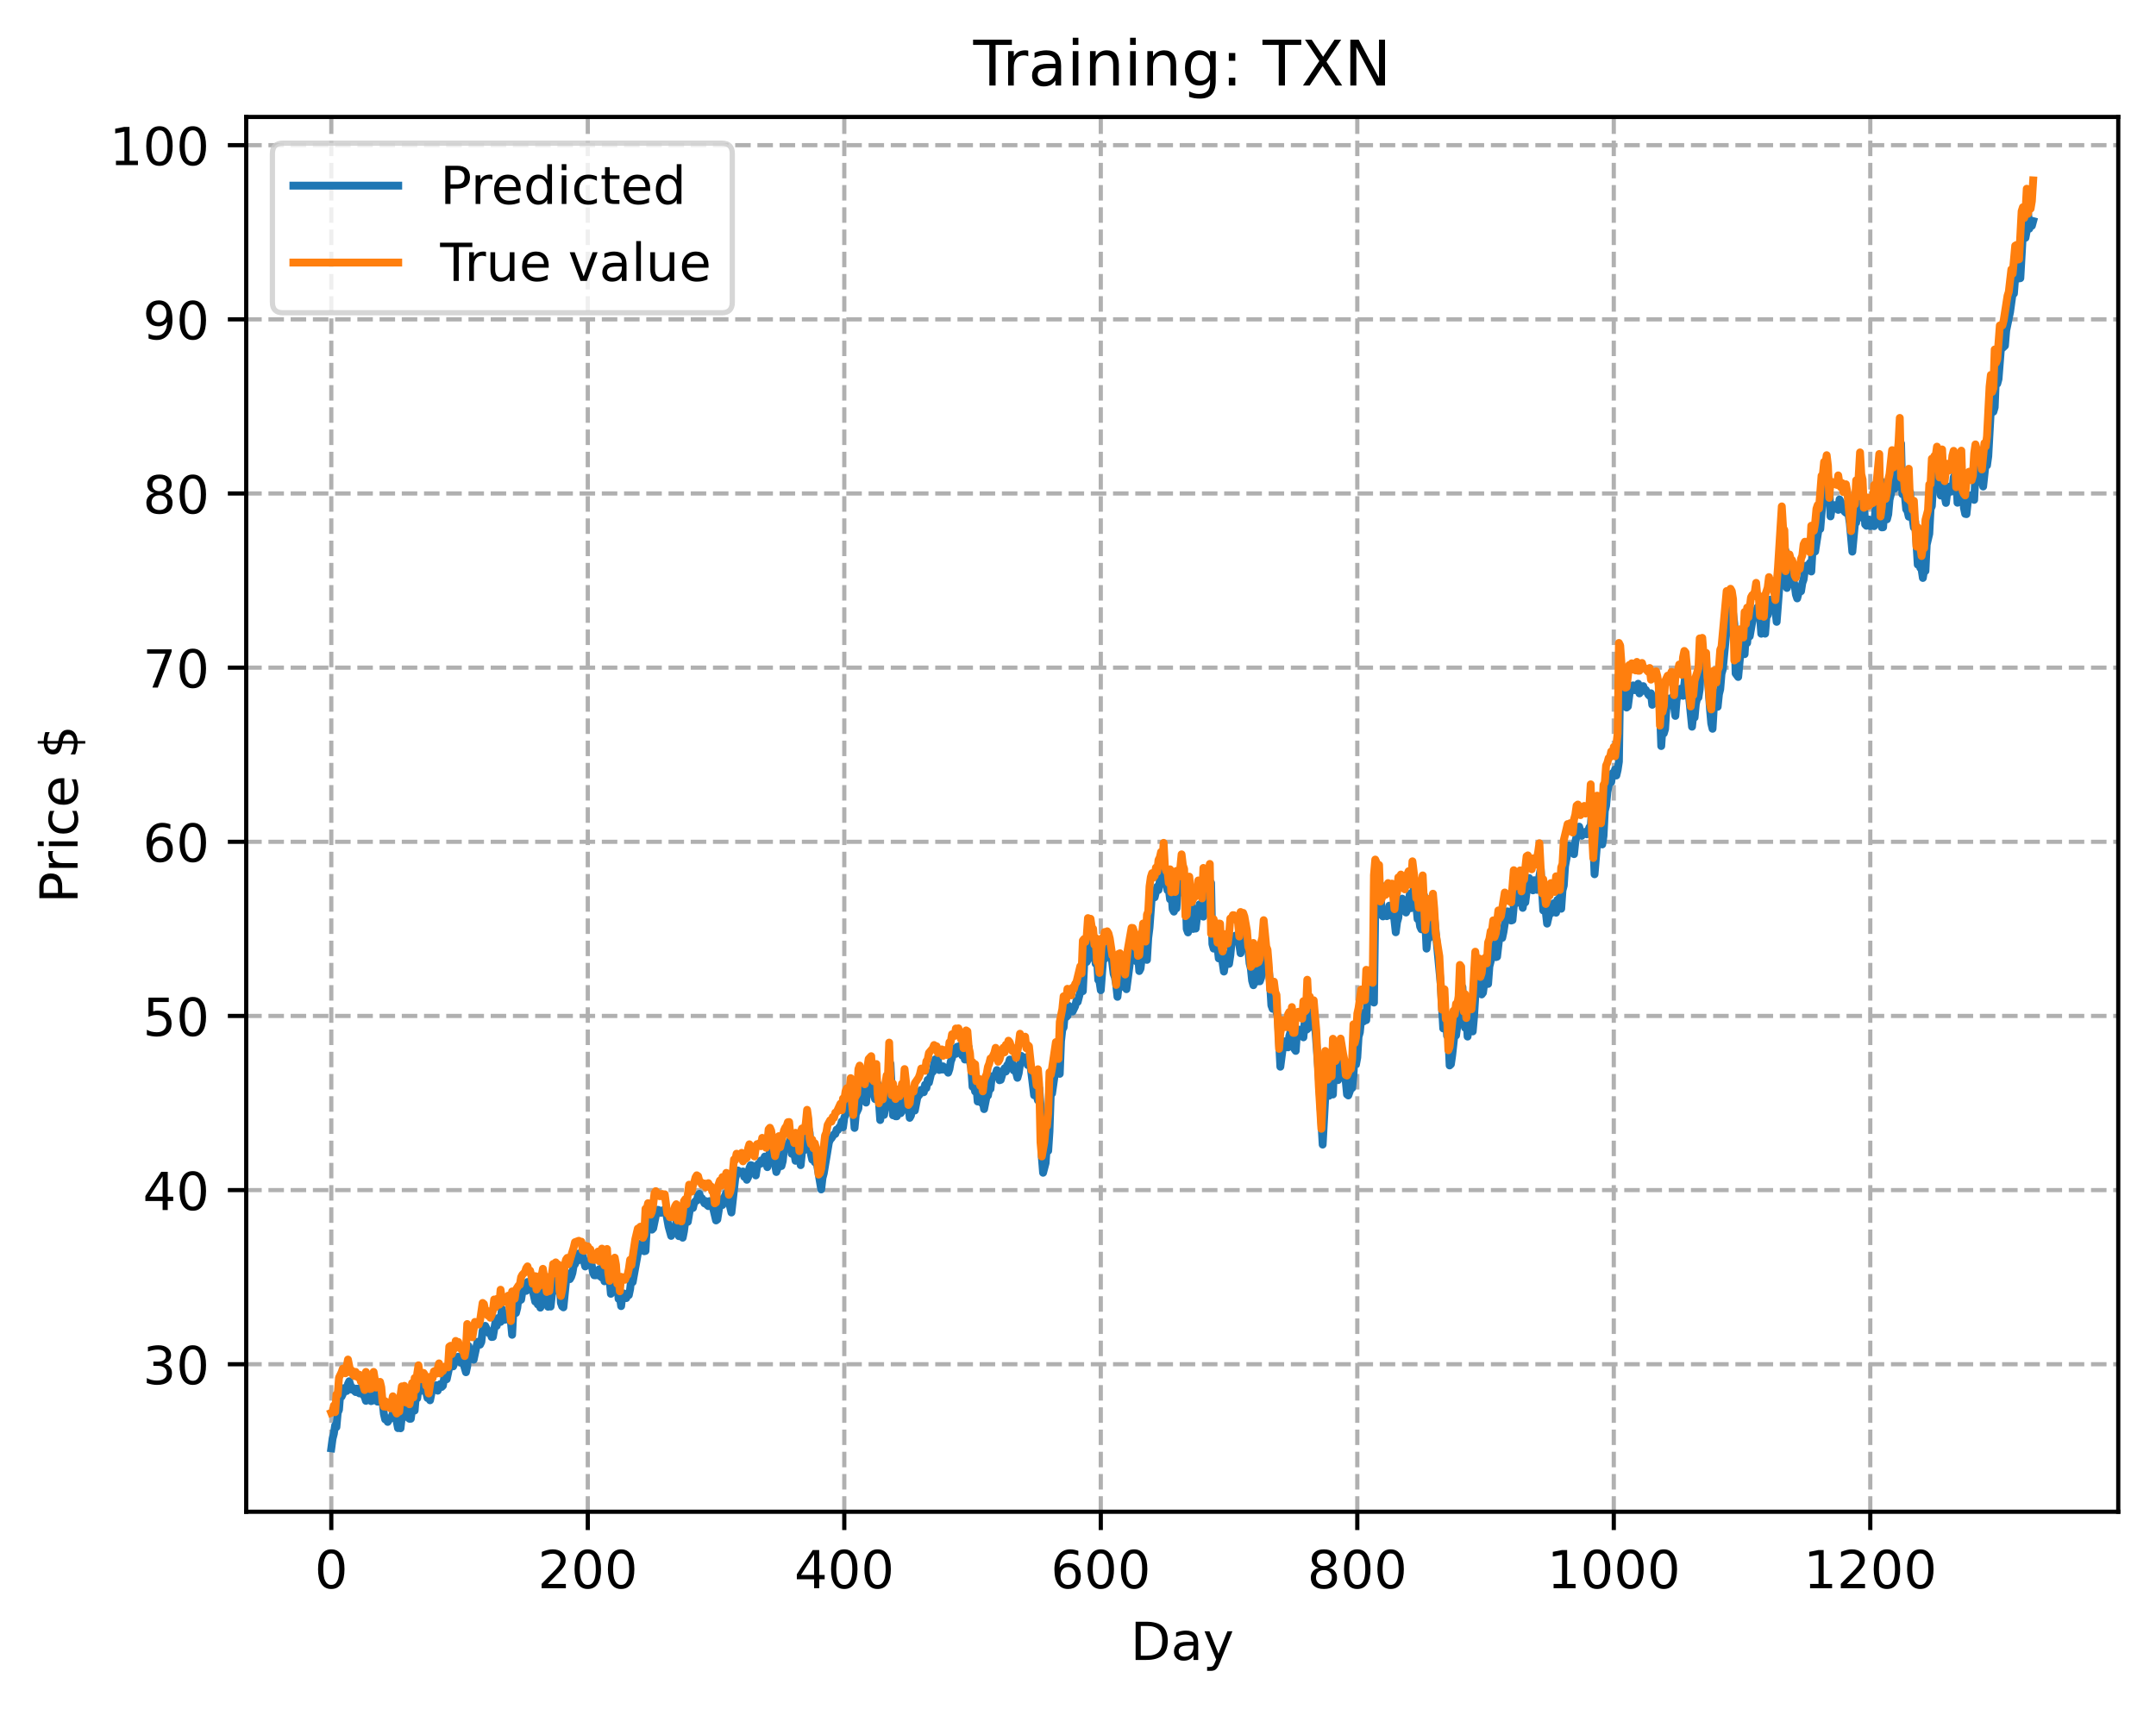 <?xml version="1.0" encoding="utf-8" standalone="no"?>
<!DOCTYPE svg PUBLIC "-//W3C//DTD SVG 1.1//EN"
  "http://www.w3.org/Graphics/SVG/1.1/DTD/svg11.dtd">
<!-- Created with matplotlib (https://matplotlib.org/) -->
<svg height="325.986pt" version="1.1" viewBox="0 0 411.286 325.986" width="411.286pt" xmlns="http://www.w3.org/2000/svg" xmlns:xlink="http://www.w3.org/1999/xlink">
 <defs>
  <style type="text/css">
*{stroke-linecap:butt;stroke-linejoin:round;}
  </style>
 </defs>
 <g id="figure_1">
  <g id="patch_1">
   <path d="M 0 325.986 
L 411.286 325.986 
L 411.286 0 
L 0 0 
z
" style="fill:#ffffff;"/>
  </g>
  <g id="axes_1">
   <g id="patch_2">
    <path d="M 46.966 288.43 
L 404.086 288.43 
L 404.086 22.318 
L 46.966 22.318 
z
" style="fill:#ffffff;"/>
   </g>
   <g id="matplotlib.axis_1">
    <g id="xtick_1">
     <g id="line2d_1">
      <path clip-path="url(#p6b05c08475)" d="M 63.198 288.43 
L 63.198 22.318 
" style="fill:none;stroke:#b0b0b0;stroke-dasharray:2.96,1.28;stroke-dashoffset:0;stroke-width:0.8;"/>
     </g>
     <g id="line2d_2">
      <defs>
       <path d="M 0 0 
L 0 3.5 
" id="mc3f7ca3e35" style="stroke:#000000;stroke-width:0.8;"/>
      </defs>
      <g>
       <use style="stroke:#000000;stroke-width:0.8;" x="63.198" xlink:href="#mc3f7ca3e35" y="288.43"/>
      </g>
     </g>
     <g id="text_1">
      <!-- 0 -->
      <defs>
       <path d="M 31.781 66.406 
Q 24.172 66.406 20.328 58.906 
Q 16.5 51.422 16.5 36.375 
Q 16.5 21.391 20.328 13.891 
Q 24.172 6.391 31.781 6.391 
Q 39.453 6.391 43.281 13.891 
Q 47.125 21.391 47.125 36.375 
Q 47.125 51.422 43.281 58.906 
Q 39.453 66.406 31.781 66.406 
z
M 31.781 74.219 
Q 44.047 74.219 50.516 64.516 
Q 56.984 54.828 56.984 36.375 
Q 56.984 17.969 50.516 8.266 
Q 44.047 -1.422 31.781 -1.422 
Q 19.531 -1.422 13.062 8.266 
Q 6.594 17.969 6.594 36.375 
Q 6.594 54.828 13.062 64.516 
Q 19.531 74.219 31.781 74.219 
z
" id="DejaVuSans-48"/>
      </defs>
      <g transform="translate(60.017 303.029)scale(0.1 -0.1)">
       <use xlink:href="#DejaVuSans-48"/>
      </g>
     </g>
    </g>
    <g id="xtick_2">
     <g id="line2d_3">
      <path clip-path="url(#p6b05c08475)" d="M 112.129 288.43 
L 112.129 22.318 
" style="fill:none;stroke:#b0b0b0;stroke-dasharray:2.96,1.28;stroke-dashoffset:0;stroke-width:0.8;"/>
     </g>
     <g id="line2d_4">
      <g>
       <use style="stroke:#000000;stroke-width:0.8;" x="112.129" xlink:href="#mc3f7ca3e35" y="288.43"/>
      </g>
     </g>
     <g id="text_2">
      <!-- 200 -->
      <defs>
       <path d="M 19.188 8.297 
L 53.609 8.297 
L 53.609 0 
L 7.328 0 
L 7.328 8.297 
Q 12.938 14.109 22.625 23.891 
Q 32.328 33.688 34.812 36.531 
Q 39.547 41.844 41.422 45.531 
Q 43.312 49.219 43.312 52.781 
Q 43.312 58.594 39.234 62.25 
Q 35.156 65.922 28.609 65.922 
Q 23.969 65.922 18.812 64.312 
Q 13.672 62.703 7.812 59.422 
L 7.812 69.391 
Q 13.766 71.781 18.938 73 
Q 24.125 74.219 28.422 74.219 
Q 39.75 74.219 46.484 68.547 
Q 53.219 62.891 53.219 53.422 
Q 53.219 48.922 51.531 44.891 
Q 49.859 40.875 45.406 35.406 
Q 44.188 33.984 37.641 27.219 
Q 31.109 20.453 19.188 8.297 
z
" id="DejaVuSans-50"/>
      </defs>
      <g transform="translate(102.585 303.029)scale(0.1 -0.1)">
       <use xlink:href="#DejaVuSans-50"/>
       <use x="63.623" xlink:href="#DejaVuSans-48"/>
       <use x="127.246" xlink:href="#DejaVuSans-48"/>
      </g>
     </g>
    </g>
    <g id="xtick_3">
     <g id="line2d_5">
      <path clip-path="url(#p6b05c08475)" d="M 161.06 288.43 
L 161.06 22.318 
" style="fill:none;stroke:#b0b0b0;stroke-dasharray:2.96,1.28;stroke-dashoffset:0;stroke-width:0.8;"/>
     </g>
     <g id="line2d_6">
      <g>
       <use style="stroke:#000000;stroke-width:0.8;" x="161.06" xlink:href="#mc3f7ca3e35" y="288.43"/>
      </g>
     </g>
     <g id="text_3">
      <!-- 400 -->
      <defs>
       <path d="M 37.797 64.312 
L 12.891 25.391 
L 37.797 25.391 
z
M 35.203 72.906 
L 47.609 72.906 
L 47.609 25.391 
L 58.016 25.391 
L 58.016 17.188 
L 47.609 17.188 
L 47.609 0 
L 37.797 0 
L 37.797 17.188 
L 4.891 17.188 
L 4.891 26.703 
z
" id="DejaVuSans-52"/>
      </defs>
      <g transform="translate(151.516 303.029)scale(0.1 -0.1)">
       <use xlink:href="#DejaVuSans-52"/>
       <use x="63.623" xlink:href="#DejaVuSans-48"/>
       <use x="127.246" xlink:href="#DejaVuSans-48"/>
      </g>
     </g>
    </g>
    <g id="xtick_4">
     <g id="line2d_7">
      <path clip-path="url(#p6b05c08475)" d="M 209.99 288.43 
L 209.99 22.318 
" style="fill:none;stroke:#b0b0b0;stroke-dasharray:2.96,1.28;stroke-dashoffset:0;stroke-width:0.8;"/>
     </g>
     <g id="line2d_8">
      <g>
       <use style="stroke:#000000;stroke-width:0.8;" x="209.99" xlink:href="#mc3f7ca3e35" y="288.43"/>
      </g>
     </g>
     <g id="text_4">
      <!-- 600 -->
      <defs>
       <path d="M 33.016 40.375 
Q 26.375 40.375 22.484 35.828 
Q 18.609 31.297 18.609 23.391 
Q 18.609 15.531 22.484 10.953 
Q 26.375 6.391 33.016 6.391 
Q 39.656 6.391 43.531 10.953 
Q 47.406 15.531 47.406 23.391 
Q 47.406 31.297 43.531 35.828 
Q 39.656 40.375 33.016 40.375 
z
M 52.594 71.297 
L 52.594 62.312 
Q 48.875 64.062 45.094 64.984 
Q 41.312 65.922 37.594 65.922 
Q 27.828 65.922 22.672 59.328 
Q 17.531 52.734 16.797 39.406 
Q 19.672 43.656 24.016 45.922 
Q 28.375 48.188 33.594 48.188 
Q 44.578 48.188 50.953 41.516 
Q 57.328 34.859 57.328 23.391 
Q 57.328 12.156 50.688 5.359 
Q 44.047 -1.422 33.016 -1.422 
Q 20.359 -1.422 13.672 8.266 
Q 6.984 17.969 6.984 36.375 
Q 6.984 53.656 15.188 63.938 
Q 23.391 74.219 37.203 74.219 
Q 40.922 74.219 44.703 73.484 
Q 48.484 72.75 52.594 71.297 
z
" id="DejaVuSans-54"/>
      </defs>
      <g transform="translate(200.446 303.029)scale(0.1 -0.1)">
       <use xlink:href="#DejaVuSans-54"/>
       <use x="63.623" xlink:href="#DejaVuSans-48"/>
       <use x="127.246" xlink:href="#DejaVuSans-48"/>
      </g>
     </g>
    </g>
    <g id="xtick_5">
     <g id="line2d_9">
      <path clip-path="url(#p6b05c08475)" d="M 258.921 288.43 
L 258.921 22.318 
" style="fill:none;stroke:#b0b0b0;stroke-dasharray:2.96,1.28;stroke-dashoffset:0;stroke-width:0.8;"/>
     </g>
     <g id="line2d_10">
      <g>
       <use style="stroke:#000000;stroke-width:0.8;" x="258.921" xlink:href="#mc3f7ca3e35" y="288.43"/>
      </g>
     </g>
     <g id="text_5">
      <!-- 800 -->
      <defs>
       <path d="M 31.781 34.625 
Q 24.75 34.625 20.719 30.859 
Q 16.703 27.094 16.703 20.516 
Q 16.703 13.922 20.719 10.156 
Q 24.75 6.391 31.781 6.391 
Q 38.812 6.391 42.859 10.172 
Q 46.922 13.969 46.922 20.516 
Q 46.922 27.094 42.891 30.859 
Q 38.875 34.625 31.781 34.625 
z
M 21.922 38.812 
Q 15.578 40.375 12.031 44.719 
Q 8.5 49.078 8.5 55.328 
Q 8.5 64.062 14.719 69.141 
Q 20.953 74.219 31.781 74.219 
Q 42.672 74.219 48.875 69.141 
Q 55.078 64.062 55.078 55.328 
Q 55.078 49.078 51.531 44.719 
Q 48 40.375 41.703 38.812 
Q 48.828 37.156 52.797 32.312 
Q 56.781 27.484 56.781 20.516 
Q 56.781 9.906 50.312 4.234 
Q 43.844 -1.422 31.781 -1.422 
Q 19.734 -1.422 13.25 4.234 
Q 6.781 9.906 6.781 20.516 
Q 6.781 27.484 10.781 32.312 
Q 14.797 37.156 21.922 38.812 
z
M 18.312 54.391 
Q 18.312 48.734 21.844 45.562 
Q 25.391 42.391 31.781 42.391 
Q 38.141 42.391 41.719 45.562 
Q 45.312 48.734 45.312 54.391 
Q 45.312 60.062 41.719 63.234 
Q 38.141 66.406 31.781 66.406 
Q 25.391 66.406 21.844 63.234 
Q 18.312 60.062 18.312 54.391 
z
" id="DejaVuSans-56"/>
      </defs>
      <g transform="translate(249.377 303.029)scale(0.1 -0.1)">
       <use xlink:href="#DejaVuSans-56"/>
       <use x="63.623" xlink:href="#DejaVuSans-48"/>
       <use x="127.246" xlink:href="#DejaVuSans-48"/>
      </g>
     </g>
    </g>
    <g id="xtick_6">
     <g id="line2d_11">
      <path clip-path="url(#p6b05c08475)" d="M 307.851 288.43 
L 307.851 22.318 
" style="fill:none;stroke:#b0b0b0;stroke-dasharray:2.96,1.28;stroke-dashoffset:0;stroke-width:0.8;"/>
     </g>
     <g id="line2d_12">
      <g>
       <use style="stroke:#000000;stroke-width:0.8;" x="307.851" xlink:href="#mc3f7ca3e35" y="288.43"/>
      </g>
     </g>
     <g id="text_6">
      <!-- 1000 -->
      <defs>
       <path d="M 12.406 8.297 
L 28.516 8.297 
L 28.516 63.922 
L 10.984 60.406 
L 10.984 69.391 
L 28.422 72.906 
L 38.281 72.906 
L 38.281 8.297 
L 54.391 8.297 
L 54.391 0 
L 12.406 0 
z
" id="DejaVuSans-49"/>
      </defs>
      <g transform="translate(295.126 303.029)scale(0.1 -0.1)">
       <use xlink:href="#DejaVuSans-49"/>
       <use x="63.623" xlink:href="#DejaVuSans-48"/>
       <use x="127.246" xlink:href="#DejaVuSans-48"/>
       <use x="190.869" xlink:href="#DejaVuSans-48"/>
      </g>
     </g>
    </g>
    <g id="xtick_7">
     <g id="line2d_13">
      <path clip-path="url(#p6b05c08475)" d="M 356.782 288.43 
L 356.782 22.318 
" style="fill:none;stroke:#b0b0b0;stroke-dasharray:2.96,1.28;stroke-dashoffset:0;stroke-width:0.8;"/>
     </g>
     <g id="line2d_14">
      <g>
       <use style="stroke:#000000;stroke-width:0.8;" x="356.782" xlink:href="#mc3f7ca3e35" y="288.43"/>
      </g>
     </g>
     <g id="text_7">
      <!-- 1200 -->
      <g transform="translate(344.057 303.029)scale(0.1 -0.1)">
       <use xlink:href="#DejaVuSans-49"/>
       <use x="63.623" xlink:href="#DejaVuSans-50"/>
       <use x="127.246" xlink:href="#DejaVuSans-48"/>
       <use x="190.869" xlink:href="#DejaVuSans-48"/>
      </g>
     </g>
    </g>
    <g id="text_8">
     <!-- Day -->
     <defs>
      <path d="M 19.672 64.797 
L 19.672 8.109 
L 31.594 8.109 
Q 46.688 8.109 53.688 14.938 
Q 60.688 21.781 60.688 36.531 
Q 60.688 51.172 53.688 57.984 
Q 46.688 64.797 31.594 64.797 
z
M 9.812 72.906 
L 30.078 72.906 
Q 51.266 72.906 61.172 64.094 
Q 71.094 55.281 71.094 36.531 
Q 71.094 17.672 61.125 8.828 
Q 51.172 0 30.078 0 
L 9.812 0 
z
" id="DejaVuSans-68"/>
      <path d="M 34.281 27.484 
Q 23.391 27.484 19.188 25 
Q 14.984 22.516 14.984 16.5 
Q 14.984 11.719 18.141 8.906 
Q 21.297 6.109 26.703 6.109 
Q 34.188 6.109 38.703 11.406 
Q 43.219 16.703 43.219 25.484 
L 43.219 27.484 
z
M 52.203 31.203 
L 52.203 0 
L 43.219 0 
L 43.219 8.297 
Q 40.141 3.328 35.547 0.953 
Q 30.953 -1.422 24.312 -1.422 
Q 15.922 -1.422 10.953 3.297 
Q 6 8.016 6 15.922 
Q 6 25.141 12.172 29.828 
Q 18.359 34.516 30.609 34.516 
L 43.219 34.516 
L 43.219 35.406 
Q 43.219 41.609 39.141 45 
Q 35.062 48.391 27.688 48.391 
Q 23 48.391 18.547 47.266 
Q 14.109 46.141 10.016 43.891 
L 10.016 52.203 
Q 14.938 54.109 19.578 55.047 
Q 24.219 56 28.609 56 
Q 40.484 56 46.344 49.844 
Q 52.203 43.703 52.203 31.203 
z
" id="DejaVuSans-97"/>
      <path d="M 32.172 -5.078 
Q 28.375 -14.844 24.75 -17.812 
Q 21.141 -20.797 15.094 -20.797 
L 7.906 -20.797 
L 7.906 -13.281 
L 13.188 -13.281 
Q 16.891 -13.281 18.938 -11.516 
Q 21 -9.766 23.484 -3.219 
L 25.094 0.875 
L 2.984 54.688 
L 12.5 54.688 
L 29.594 11.922 
L 46.688 54.688 
L 56.203 54.688 
z
" id="DejaVuSans-121"/>
     </defs>
     <g transform="translate(215.652 316.707)scale(0.1 -0.1)">
      <use xlink:href="#DejaVuSans-68"/>
      <use x="77.002" xlink:href="#DejaVuSans-97"/>
      <use x="138.281" xlink:href="#DejaVuSans-121"/>
     </g>
    </g>
   </g>
   <g id="matplotlib.axis_2">
    <g id="ytick_1">
     <g id="line2d_15">
      <path clip-path="url(#p6b05c08475)" d="M 46.966 260.29 
L 404.086 260.29 
" style="fill:none;stroke:#b0b0b0;stroke-dasharray:2.96,1.28;stroke-dashoffset:0;stroke-width:0.8;"/>
     </g>
     <g id="line2d_16">
      <defs>
       <path d="M 0 0 
L -3.5 0 
" id="m240dd1af92" style="stroke:#000000;stroke-width:0.8;"/>
      </defs>
      <g>
       <use style="stroke:#000000;stroke-width:0.8;" x="46.966" xlink:href="#m240dd1af92" y="260.29"/>
      </g>
     </g>
     <g id="text_9">
      <!-- 30 -->
      <defs>
       <path d="M 40.578 39.312 
Q 47.656 37.797 51.625 33 
Q 55.609 28.219 55.609 21.188 
Q 55.609 10.406 48.188 4.484 
Q 40.766 -1.422 27.094 -1.422 
Q 22.516 -1.422 17.656 -0.516 
Q 12.797 0.391 7.625 2.203 
L 7.625 11.719 
Q 11.719 9.328 16.594 8.109 
Q 21.484 6.891 26.812 6.891 
Q 36.078 6.891 40.938 10.547 
Q 45.797 14.203 45.797 21.188 
Q 45.797 27.641 41.281 31.266 
Q 36.766 34.906 28.719 34.906 
L 20.219 34.906 
L 20.219 43.016 
L 29.109 43.016 
Q 36.375 43.016 40.234 45.922 
Q 44.094 48.828 44.094 54.297 
Q 44.094 59.906 40.109 62.906 
Q 36.141 65.922 28.719 65.922 
Q 24.656 65.922 20.016 65.031 
Q 15.375 64.156 9.812 62.312 
L 9.812 71.094 
Q 15.438 72.656 20.344 73.438 
Q 25.25 74.219 29.594 74.219 
Q 40.828 74.219 47.359 69.109 
Q 53.906 64.016 53.906 55.328 
Q 53.906 49.266 50.438 45.094 
Q 46.969 40.922 40.578 39.312 
z
" id="DejaVuSans-51"/>
      </defs>
      <g transform="translate(27.241 264.089)scale(0.1 -0.1)">
       <use xlink:href="#DejaVuSans-51"/>
       <use x="63.623" xlink:href="#DejaVuSans-48"/>
      </g>
     </g>
    </g>
    <g id="ytick_2">
     <g id="line2d_17">
      <path clip-path="url(#p6b05c08475)" d="M 46.966 227.063 
L 404.086 227.063 
" style="fill:none;stroke:#b0b0b0;stroke-dasharray:2.96,1.28;stroke-dashoffset:0;stroke-width:0.8;"/>
     </g>
     <g id="line2d_18">
      <g>
       <use style="stroke:#000000;stroke-width:0.8;" x="46.966" xlink:href="#m240dd1af92" y="227.063"/>
      </g>
     </g>
     <g id="text_10">
      <!-- 40 -->
      <g transform="translate(27.241 230.863)scale(0.1 -0.1)">
       <use xlink:href="#DejaVuSans-52"/>
       <use x="63.623" xlink:href="#DejaVuSans-48"/>
      </g>
     </g>
    </g>
    <g id="ytick_3">
     <g id="line2d_19">
      <path clip-path="url(#p6b05c08475)" d="M 46.966 193.836 
L 404.086 193.836 
" style="fill:none;stroke:#b0b0b0;stroke-dasharray:2.96,1.28;stroke-dashoffset:0;stroke-width:0.8;"/>
     </g>
     <g id="line2d_20">
      <g>
       <use style="stroke:#000000;stroke-width:0.8;" x="46.966" xlink:href="#m240dd1af92" y="193.836"/>
      </g>
     </g>
     <g id="text_11">
      <!-- 50 -->
      <defs>
       <path d="M 10.797 72.906 
L 49.516 72.906 
L 49.516 64.594 
L 19.828 64.594 
L 19.828 46.734 
Q 21.969 47.469 24.109 47.828 
Q 26.266 48.188 28.422 48.188 
Q 40.625 48.188 47.75 41.5 
Q 54.891 34.812 54.891 23.391 
Q 54.891 11.625 47.562 5.094 
Q 40.234 -1.422 26.906 -1.422 
Q 22.312 -1.422 17.547 -0.641 
Q 12.797 0.141 7.719 1.703 
L 7.719 11.625 
Q 12.109 9.234 16.797 8.062 
Q 21.484 6.891 26.703 6.891 
Q 35.156 6.891 40.078 11.328 
Q 45.016 15.766 45.016 23.391 
Q 45.016 31 40.078 35.438 
Q 35.156 39.891 26.703 39.891 
Q 22.75 39.891 18.812 39.016 
Q 14.891 38.141 10.797 36.281 
z
" id="DejaVuSans-53"/>
      </defs>
      <g transform="translate(27.241 197.636)scale(0.1 -0.1)">
       <use xlink:href="#DejaVuSans-53"/>
       <use x="63.623" xlink:href="#DejaVuSans-48"/>
      </g>
     </g>
    </g>
    <g id="ytick_4">
     <g id="line2d_21">
      <path clip-path="url(#p6b05c08475)" d="M 46.966 160.61 
L 404.086 160.61 
" style="fill:none;stroke:#b0b0b0;stroke-dasharray:2.96,1.28;stroke-dashoffset:0;stroke-width:0.8;"/>
     </g>
     <g id="line2d_22">
      <g>
       <use style="stroke:#000000;stroke-width:0.8;" x="46.966" xlink:href="#m240dd1af92" y="160.61"/>
      </g>
     </g>
     <g id="text_12">
      <!-- 60 -->
      <g transform="translate(27.241 164.409)scale(0.1 -0.1)">
       <use xlink:href="#DejaVuSans-54"/>
       <use x="63.623" xlink:href="#DejaVuSans-48"/>
      </g>
     </g>
    </g>
    <g id="ytick_5">
     <g id="line2d_23">
      <path clip-path="url(#p6b05c08475)" d="M 46.966 127.383 
L 404.086 127.383 
" style="fill:none;stroke:#b0b0b0;stroke-dasharray:2.96,1.28;stroke-dashoffset:0;stroke-width:0.8;"/>
     </g>
     <g id="line2d_24">
      <g>
       <use style="stroke:#000000;stroke-width:0.8;" x="46.966" xlink:href="#m240dd1af92" y="127.383"/>
      </g>
     </g>
     <g id="text_13">
      <!-- 70 -->
      <defs>
       <path d="M 8.203 72.906 
L 55.078 72.906 
L 55.078 68.703 
L 28.609 0 
L 18.312 0 
L 43.219 64.594 
L 8.203 64.594 
z
" id="DejaVuSans-55"/>
      </defs>
      <g transform="translate(27.241 131.182)scale(0.1 -0.1)">
       <use xlink:href="#DejaVuSans-55"/>
       <use x="63.623" xlink:href="#DejaVuSans-48"/>
      </g>
     </g>
    </g>
    <g id="ytick_6">
     <g id="line2d_25">
      <path clip-path="url(#p6b05c08475)" d="M 46.966 94.156 
L 404.086 94.156 
" style="fill:none;stroke:#b0b0b0;stroke-dasharray:2.96,1.28;stroke-dashoffset:0;stroke-width:0.8;"/>
     </g>
     <g id="line2d_26">
      <g>
       <use style="stroke:#000000;stroke-width:0.8;" x="46.966" xlink:href="#m240dd1af92" y="94.156"/>
      </g>
     </g>
     <g id="text_14">
      <!-- 80 -->
      <g transform="translate(27.241 97.955)scale(0.1 -0.1)">
       <use xlink:href="#DejaVuSans-56"/>
       <use x="63.623" xlink:href="#DejaVuSans-48"/>
      </g>
     </g>
    </g>
    <g id="ytick_7">
     <g id="line2d_27">
      <path clip-path="url(#p6b05c08475)" d="M 46.966 60.929 
L 404.086 60.929 
" style="fill:none;stroke:#b0b0b0;stroke-dasharray:2.96,1.28;stroke-dashoffset:0;stroke-width:0.8;"/>
     </g>
     <g id="line2d_28">
      <g>
       <use style="stroke:#000000;stroke-width:0.8;" x="46.966" xlink:href="#m240dd1af92" y="60.929"/>
      </g>
     </g>
     <g id="text_15">
      <!-- 90 -->
      <defs>
       <path d="M 10.984 1.516 
L 10.984 10.5 
Q 14.703 8.734 18.5 7.812 
Q 22.312 6.891 25.984 6.891 
Q 35.75 6.891 40.891 13.453 
Q 46.047 20.016 46.781 33.406 
Q 43.953 29.203 39.594 26.953 
Q 35.25 24.703 29.984 24.703 
Q 19.047 24.703 12.672 31.312 
Q 6.297 37.938 6.297 49.422 
Q 6.297 60.641 12.938 67.422 
Q 19.578 74.219 30.609 74.219 
Q 43.266 74.219 49.922 64.516 
Q 56.594 54.828 56.594 36.375 
Q 56.594 19.141 48.406 8.859 
Q 40.234 -1.422 26.422 -1.422 
Q 22.703 -1.422 18.891 -0.688 
Q 15.094 0.047 10.984 1.516 
z
M 30.609 32.422 
Q 37.25 32.422 41.125 36.953 
Q 45.016 41.5 45.016 49.422 
Q 45.016 57.281 41.125 61.844 
Q 37.25 66.406 30.609 66.406 
Q 23.969 66.406 20.094 61.844 
Q 16.219 57.281 16.219 49.422 
Q 16.219 41.5 20.094 36.953 
Q 23.969 32.422 30.609 32.422 
z
" id="DejaVuSans-57"/>
      </defs>
      <g transform="translate(27.241 64.728)scale(0.1 -0.1)">
       <use xlink:href="#DejaVuSans-57"/>
       <use x="63.623" xlink:href="#DejaVuSans-48"/>
      </g>
     </g>
    </g>
    <g id="ytick_8">
     <g id="line2d_29">
      <path clip-path="url(#p6b05c08475)" d="M 46.966 27.702 
L 404.086 27.702 
" style="fill:none;stroke:#b0b0b0;stroke-dasharray:2.96,1.28;stroke-dashoffset:0;stroke-width:0.8;"/>
     </g>
     <g id="line2d_30">
      <g>
       <use style="stroke:#000000;stroke-width:0.8;" x="46.966" xlink:href="#m240dd1af92" y="27.702"/>
      </g>
     </g>
     <g id="text_16">
      <!-- 100 -->
      <g transform="translate(20.878 31.502)scale(0.1 -0.1)">
       <use xlink:href="#DejaVuSans-49"/>
       <use x="63.623" xlink:href="#DejaVuSans-48"/>
       <use x="127.246" xlink:href="#DejaVuSans-48"/>
      </g>
     </g>
    </g>
    <g id="text_17">
     <!-- Price $ -->
     <defs>
      <path d="M 19.672 64.797 
L 19.672 37.406 
L 32.078 37.406 
Q 38.969 37.406 42.719 40.969 
Q 46.484 44.531 46.484 51.125 
Q 46.484 57.672 42.719 61.234 
Q 38.969 64.797 32.078 64.797 
z
M 9.812 72.906 
L 32.078 72.906 
Q 44.344 72.906 50.609 67.359 
Q 56.891 61.812 56.891 51.125 
Q 56.891 40.328 50.609 34.812 
Q 44.344 29.297 32.078 29.297 
L 19.672 29.297 
L 19.672 0 
L 9.812 0 
z
" id="DejaVuSans-80"/>
      <path d="M 41.109 46.297 
Q 39.594 47.172 37.812 47.578 
Q 36.031 48 33.891 48 
Q 26.266 48 22.188 43.047 
Q 18.109 38.094 18.109 28.812 
L 18.109 0 
L 9.078 0 
L 9.078 54.688 
L 18.109 54.688 
L 18.109 46.188 
Q 20.953 51.172 25.484 53.578 
Q 30.031 56 36.531 56 
Q 37.453 56 38.578 55.875 
Q 39.703 55.766 41.062 55.516 
z
" id="DejaVuSans-114"/>
      <path d="M 9.422 54.688 
L 18.406 54.688 
L 18.406 0 
L 9.422 0 
z
M 9.422 75.984 
L 18.406 75.984 
L 18.406 64.594 
L 9.422 64.594 
z
" id="DejaVuSans-105"/>
      <path d="M 48.781 52.594 
L 48.781 44.188 
Q 44.969 46.297 41.141 47.344 
Q 37.312 48.391 33.406 48.391 
Q 24.656 48.391 19.812 42.844 
Q 14.984 37.312 14.984 27.297 
Q 14.984 17.281 19.812 11.734 
Q 24.656 6.203 33.406 6.203 
Q 37.312 6.203 41.141 7.25 
Q 44.969 8.297 48.781 10.406 
L 48.781 2.094 
Q 45.016 0.344 40.984 -0.531 
Q 36.969 -1.422 32.422 -1.422 
Q 20.062 -1.422 12.781 6.344 
Q 5.516 14.109 5.516 27.297 
Q 5.516 40.672 12.859 48.328 
Q 20.219 56 33.016 56 
Q 37.156 56 41.109 55.141 
Q 45.062 54.297 48.781 52.594 
z
" id="DejaVuSans-99"/>
      <path d="M 56.203 29.594 
L 56.203 25.203 
L 14.891 25.203 
Q 15.484 15.922 20.484 11.062 
Q 25.484 6.203 34.422 6.203 
Q 39.594 6.203 44.453 7.469 
Q 49.312 8.734 54.109 11.281 
L 54.109 2.781 
Q 49.266 0.734 44.188 -0.344 
Q 39.109 -1.422 33.891 -1.422 
Q 20.797 -1.422 13.156 6.188 
Q 5.516 13.812 5.516 26.812 
Q 5.516 40.234 12.766 48.109 
Q 20.016 56 32.328 56 
Q 43.359 56 49.781 48.891 
Q 56.203 41.797 56.203 29.594 
z
M 47.219 32.234 
Q 47.125 39.594 43.094 43.984 
Q 39.062 48.391 32.422 48.391 
Q 24.906 48.391 20.391 44.141 
Q 15.875 39.891 15.188 32.172 
z
" id="DejaVuSans-101"/>
      <path id="DejaVuSans-32"/>
      <path d="M 33.797 -14.703 
L 28.906 -14.703 
L 28.859 0 
Q 23.734 0.094 18.609 1.188 
Q 13.484 2.297 8.297 4.5 
L 8.297 13.281 
Q 13.281 10.156 18.375 8.562 
Q 23.484 6.984 28.906 6.938 
L 28.906 29.203 
Q 18.109 30.953 13.203 35.156 
Q 8.297 39.359 8.297 46.688 
Q 8.297 54.641 13.625 59.219 
Q 18.953 63.812 28.906 64.5 
L 28.906 75.984 
L 33.797 75.984 
L 33.797 64.656 
Q 38.328 64.453 42.578 63.688 
Q 46.828 62.938 50.875 61.625 
L 50.875 53.078 
Q 46.828 55.125 42.547 56.25 
Q 38.281 57.375 33.797 57.562 
L 33.797 36.719 
Q 44.875 35.016 50.094 30.609 
Q 55.328 26.219 55.328 18.609 
Q 55.328 10.359 49.781 5.594 
Q 44.234 0.828 33.797 0.094 
z
M 28.906 37.594 
L 28.906 57.625 
Q 23.25 56.984 20.266 54.391 
Q 17.281 51.812 17.281 47.516 
Q 17.281 43.312 20.031 40.969 
Q 22.797 38.625 28.906 37.594 
z
M 33.797 28.219 
L 33.797 7.078 
Q 39.984 7.906 43.141 10.594 
Q 46.297 13.281 46.297 17.672 
Q 46.297 21.969 43.281 24.5 
Q 40.281 27.047 33.797 28.219 
z
" id="DejaVuSans-36"/>
     </defs>
     <g transform="translate(14.798 172.342)rotate(-90)scale(0.1 -0.1)">
      <use xlink:href="#DejaVuSans-80"/>
      <use x="58.553" xlink:href="#DejaVuSans-114"/>
      <use x="99.666" xlink:href="#DejaVuSans-105"/>
      <use x="127.449" xlink:href="#DejaVuSans-99"/>
      <use x="182.43" xlink:href="#DejaVuSans-101"/>
      <use x="243.953" xlink:href="#DejaVuSans-32"/>
      <use x="275.74" xlink:href="#DejaVuSans-36"/>
     </g>
    </g>
   </g>
   <g id="line2d_31">
    <path clip-path="url(#p6b05c08475)" d="M 63.198 276.334 
L 63.443 274.498 
L 63.688 273.546 
L 63.932 271.952 
L 64.177 272.286 
L 64.422 269.554 
L 64.666 268.993 
L 64.911 265.849 
L 65.156 266.48 
L 65.4 265.964 
L 65.645 264.836 
L 66.134 265.399 
L 66.379 264.049 
L 66.623 263.529 
L 67.113 265.136 
L 67.357 264.815 
L 67.602 265.364 
L 67.847 265.598 
L 68.091 264.943 
L 68.336 265.698 
L 68.581 265.857 
L 68.825 264.758 
L 69.07 265.831 
L 69.559 266.493 
L 69.804 267.279 
L 70.049 264.788 
L 70.538 266.727 
L 70.783 267.332 
L 71.027 267.25 
L 71.272 266.249 
L 71.517 264.768 
L 72.006 267.43 
L 72.251 267.414 
L 72.74 266.791 
L 72.984 267.495 
L 73.229 269.778 
L 73.474 270.814 
L 73.718 270.811 
L 73.963 271.295 
L 74.452 270.507 
L 74.697 270.556 
L 74.942 269.579 
L 75.186 269.613 
L 75.431 269.929 
L 75.92 272.482 
L 76.165 271.978 
L 76.41 272.511 
L 76.899 267.981 
L 77.144 268.292 
L 77.388 267.726 
L 77.633 270.049 
L 77.878 270.511 
L 78.122 270.7 
L 78.367 270.691 
L 78.856 267.007 
L 79.101 269.132 
L 79.345 266.13 
L 79.59 266.799 
L 80.079 263.009 
L 80.324 265.373 
L 80.569 265.29 
L 80.813 264.807 
L 81.058 264.632 
L 81.547 266.733 
L 81.792 266.125 
L 82.037 267.168 
L 82.526 264.731 
L 83.015 264.883 
L 83.26 264.279 
L 83.505 265.335 
L 83.749 264.411 
L 83.994 264.066 
L 84.239 264.634 
L 84.483 264.399 
L 84.728 262.966 
L 84.972 262.761 
L 85.217 263.153 
L 85.951 259.754 
L 86.196 259.505 
L 86.44 260.705 
L 86.93 259.047 
L 87.174 259.2 
L 87.419 258.838 
L 87.664 259.05 
L 87.908 259.996 
L 88.153 259.275 
L 88.887 261.818 
L 89.132 260.673 
L 89.376 256.808 
L 89.866 258.559 
L 90.11 258.171 
L 90.355 259.425 
L 91.089 256.005 
L 91.333 256.436 
L 91.578 256.554 
L 91.823 256.04 
L 92.067 253.815 
L 92.557 252.959 
L 93.291 254.377 
L 93.535 254.202 
L 93.78 255.099 
L 94.025 255.072 
L 94.514 252.225 
L 94.759 252.97 
L 95.003 251.476 
L 95.248 252.178 
L 95.493 252.217 
L 95.737 249.705 
L 96.227 251.826 
L 96.716 250.744 
L 96.96 251.82 
L 97.205 250.823 
L 97.45 252.085 
L 97.694 254.676 
L 97.939 250.032 
L 98.184 250.189 
L 98.428 250.514 
L 98.673 249.545 
L 98.918 247.523 
L 99.162 248.114 
L 99.407 247.978 
L 99.652 246.418 
L 99.896 246.368 
L 100.141 246.045 
L 100.386 246.291 
L 100.63 244.587 
L 100.875 244.988 
L 101.12 245.006 
L 101.364 245.347 
L 101.609 246.178 
L 102.098 248.339 
L 102.343 247.433 
L 102.587 248.886 
L 102.832 248.563 
L 103.077 249.496 
L 103.321 246.763 
L 103.566 246.909 
L 103.811 245.891 
L 104.055 246.377 
L 104.3 247.411 
L 104.545 249.323 
L 104.789 248.338 
L 105.034 249.295 
L 105.279 247.048 
L 105.523 246.164 
L 105.768 244.395 
L 106.013 244.579 
L 106.257 244.59 
L 106.502 245.536 
L 106.747 244.365 
L 106.991 248.565 
L 107.236 249.243 
L 107.481 249.437 
L 107.97 244.546 
L 108.459 242.963 
L 108.704 244.054 
L 108.948 243.633 
L 109.193 242.877 
L 109.438 241.471 
L 109.682 241.205 
L 109.927 239.945 
L 110.172 240.566 
L 110.416 239.155 
L 110.661 239.568 
L 110.906 239.343 
L 111.15 239.7 
L 111.64 241.637 
L 111.884 240.743 
L 112.129 240.672 
L 112.618 241.167 
L 112.863 241.262 
L 113.108 242.751 
L 113.352 243.313 
L 113.597 243.325 
L 113.842 242.718 
L 114.086 243.323 
L 114.331 242.135 
L 114.575 243.556 
L 114.82 243.758 
L 115.065 241.594 
L 115.309 244.465 
L 115.554 242.433 
L 115.799 242.62 
L 116.043 241.381 
L 116.533 246.857 
L 116.777 245.275 
L 117.022 245.053 
L 117.511 243.655 
L 117.756 244.431 
L 118.001 247.824 
L 118.245 247.392 
L 118.49 249.203 
L 118.735 247.062 
L 118.979 246.773 
L 119.469 247.673 
L 119.713 246.812 
L 119.958 247.11 
L 120.203 245.965 
L 120.447 243.707 
L 120.692 244.624 
L 121.915 237.834 
L 122.16 237.368 
L 122.404 237.2 
L 122.894 238.734 
L 123.138 238.671 
L 123.383 234.31 
L 123.628 233.854 
L 123.872 232.789 
L 124.117 233.311 
L 124.362 234.612 
L 124.606 234.357 
L 125.34 230.816 
L 125.585 230.84 
L 126.074 231.41 
L 126.319 231.256 
L 126.563 230.865 
L 126.808 231.334 
L 127.053 231.375 
L 127.542 234.045 
L 128.031 235.806 
L 128.276 234.581 
L 128.765 234.4 
L 129.01 233.193 
L 129.255 233.014 
L 129.499 235.856 
L 129.989 235.105 
L 130.233 236.148 
L 130.478 234.917 
L 130.723 233.032 
L 130.967 232.465 
L 131.212 233.121 
L 131.701 230.179 
L 132.191 230.476 
L 132.435 229.415 
L 132.68 229.144 
L 132.924 229.076 
L 133.169 228.039 
L 133.414 227.768 
L 133.658 228.565 
L 133.903 228.611 
L 134.392 229.598 
L 134.637 229.158 
L 134.882 229.915 
L 135.126 230.124 
L 135.371 229.161 
L 135.86 229.775 
L 136.594 232.856 
L 136.839 232.67 
L 137.328 229.567 
L 137.573 228.817 
L 137.818 229.914 
L 138.307 228.094 
L 138.551 227.611 
L 138.796 227.376 
L 139.285 230.294 
L 139.53 231.344 
L 140.264 224.79 
L 140.753 223.308 
L 141.487 223.829 
L 141.732 223.507 
L 141.977 224.543 
L 142.221 224.169 
L 142.466 225.101 
L 142.711 224.627 
L 142.955 222.868 
L 143.2 222.292 
L 143.445 222.36 
L 143.934 223.281 
L 144.178 224.267 
L 144.423 222.618 
L 144.668 222.05 
L 144.912 222.113 
L 145.157 221.416 
L 145.402 221.942 
L 145.891 220.664 
L 146.136 221.021 
L 146.38 222.688 
L 146.625 221.426 
L 146.87 219.536 
L 147.114 218.872 
L 147.359 219.209 
L 148.093 223.614 
L 148.338 222.898 
L 148.582 222.646 
L 148.827 220.875 
L 149.072 222.475 
L 149.316 221.548 
L 149.561 219.233 
L 149.806 219.038 
L 150.05 218.577 
L 150.295 218.604 
L 150.784 217.412 
L 151.029 220.141 
L 151.273 219.413 
L 151.518 220.082 
L 151.763 221.478 
L 152.007 219.468 
L 152.252 220.071 
L 152.497 220.172 
L 152.741 222.308 
L 152.986 219.845 
L 153.231 218.738 
L 153.475 219.428 
L 153.72 218.88 
L 153.965 217.68 
L 154.209 215.082 
L 154.454 216.123 
L 154.699 220.231 
L 154.943 221.257 
L 155.188 220.688 
L 155.433 221.751 
L 155.677 221.07 
L 156.656 226.936 
L 156.9 224.778 
L 157.145 223.866 
L 158.124 217.979 
L 158.368 217.418 
L 158.613 217.163 
L 159.102 216.401 
L 159.347 216.353 
L 159.592 215.526 
L 159.836 215.603 
L 160.081 215.069 
L 160.326 214.871 
L 160.57 213.968 
L 160.815 215.083 
L 161.06 213.228 
L 161.304 212.728 
L 161.794 210.524 
L 162.038 209.722 
L 162.283 210.339 
L 162.527 208.894 
L 163.017 215.206 
L 163.261 212.564 
L 163.751 211.497 
L 163.995 207.533 
L 164.24 207.317 
L 164.485 208.255 
L 164.729 208.315 
L 165.219 210.371 
L 165.463 207.53 
L 165.708 206.807 
L 165.953 205.13 
L 166.197 204.864 
L 166.442 204.916 
L 166.687 208.723 
L 166.931 209.697 
L 167.421 206.755 
L 167.91 213.703 
L 168.154 211.884 
L 168.399 211.392 
L 168.644 212.721 
L 169.378 208.382 
L 169.622 209.021 
L 169.867 202.938 
L 170.356 212.796 
L 170.601 210.257 
L 170.846 212.983 
L 171.09 212.982 
L 171.335 210.345 
L 171.58 211.727 
L 171.824 212.393 
L 172.069 212.003 
L 172.314 210.482 
L 172.558 209.837 
L 172.803 207.827 
L 173.048 209.85 
L 173.292 210.659 
L 173.537 213.282 
L 173.782 212.842 
L 174.026 211.307 
L 174.271 211.051 
L 174.515 211.887 
L 175.005 209.355 
L 175.494 208.73 
L 175.739 207.931 
L 175.983 208.279 
L 176.228 208.391 
L 176.473 206.946 
L 176.717 207.599 
L 176.962 206.032 
L 177.207 206.564 
L 177.696 204.541 
L 177.941 204.503 
L 178.185 202.907 
L 178.43 202.097 
L 178.919 202.214 
L 179.164 204.153 
L 179.409 203.98 
L 179.653 204.069 
L 179.898 203.443 
L 180.142 204.095 
L 180.387 203.816 
L 180.876 204.671 
L 181.121 203.953 
L 181.366 202.547 
L 181.61 201.905 
L 181.855 200.074 
L 182.1 200.897 
L 182.344 201.076 
L 182.589 199.713 
L 182.834 200.827 
L 183.078 199.542 
L 183.323 199.5 
L 183.568 201.417 
L 183.812 199.92 
L 184.057 202.157 
L 184.302 201.393 
L 184.546 199.598 
L 184.791 199.776 
L 185.036 202.637 
L 185.28 203.725 
L 185.525 207.354 
L 185.77 207.096 
L 186.014 208.26 
L 186.259 207.223 
L 186.503 210.163 
L 186.748 209.893 
L 186.993 209.327 
L 187.237 210.445 
L 187.482 210.171 
L 187.727 211.613 
L 188.216 209.18 
L 188.461 209.04 
L 188.705 207.77 
L 188.95 207.767 
L 189.195 205.344 
L 189.439 205.541 
L 189.684 205.303 
L 189.929 204.893 
L 190.173 204.158 
L 190.418 204.881 
L 190.663 206.105 
L 190.907 206.026 
L 191.397 204.321 
L 191.641 203.818 
L 191.886 204.44 
L 192.13 203.238 
L 192.375 202.978 
L 192.62 202.161 
L 192.864 202.181 
L 193.109 202.928 
L 193.354 204.224 
L 193.598 203.672 
L 194.088 205.643 
L 194.332 204.746 
L 194.822 201.449 
L 195.311 202.302 
L 195.8 201.708 
L 196.045 203.208 
L 196.29 203.246 
L 196.534 202.979 
L 197.268 208.971 
L 197.513 208.626 
L 197.758 209.044 
L 198.002 209.951 
L 198.247 207.612 
L 198.491 210.719 
L 198.736 220.713 
L 198.981 223.759 
L 199.47 221.888 
L 199.715 218.485 
L 199.959 219.583 
L 200.204 215.878 
L 200.449 208.648 
L 200.693 208.633 
L 201.672 201.809 
L 201.917 202.508 
L 202.161 204.885 
L 202.406 198.648 
L 202.651 196.437 
L 202.895 196.03 
L 203.14 193.36 
L 203.385 194.07 
L 203.629 193.819 
L 203.874 191.899 
L 204.608 193 
L 205.097 191.985 
L 205.342 190.936 
L 205.586 191.165 
L 206.076 189.241 
L 206.32 188.452 
L 206.565 189.113 
L 206.81 184.233 
L 207.054 183.016 
L 207.299 183.541 
L 207.544 183.081 
L 207.788 178.96 
L 208.033 179.496 
L 208.278 179.297 
L 208.767 180.899 
L 209.012 183.879 
L 209.256 182.629 
L 209.501 186.963 
L 209.746 187.299 
L 209.99 188.928 
L 210.479 182.457 
L 210.724 182.964 
L 210.969 181.86 
L 211.213 181.484 
L 211.458 180.816 
L 211.703 181.132 
L 211.947 181.815 
L 212.437 185.792 
L 212.681 186.456 
L 212.926 187.874 
L 213.171 190.194 
L 213.66 185.666 
L 214.149 186.07 
L 214.394 188.311 
L 214.639 187.907 
L 214.883 188.733 
L 215.862 181.346 
L 216.106 180.293 
L 216.351 180.391 
L 216.596 181.007 
L 216.84 183.444 
L 217.085 181.907 
L 217.33 185.271 
L 217.574 184.801 
L 217.819 182.605 
L 218.064 181.88 
L 218.308 179.572 
L 218.553 182.473 
L 218.798 183.141 
L 219.042 178.974 
L 219.287 176.999 
L 219.776 170.333 
L 220.021 170.358 
L 220.266 171.206 
L 220.755 169.155 
L 221 169.812 
L 221.244 168.035 
L 221.489 167.625 
L 221.734 166.521 
L 221.978 168.026 
L 222.223 165.523 
L 222.467 168.679 
L 222.712 169.852 
L 222.957 169.576 
L 223.201 171.576 
L 223.446 169.995 
L 223.691 173.474 
L 223.935 173.936 
L 224.18 172.143 
L 224.425 173.312 
L 224.669 169.534 
L 224.914 170.401 
L 225.159 170.289 
L 225.403 169.166 
L 225.648 166.554 
L 225.893 168.643 
L 226.137 169.2 
L 226.382 177.257 
L 226.627 177.903 
L 226.871 175.204 
L 227.116 171.111 
L 227.361 173.496 
L 227.605 177.242 
L 227.85 175.212 
L 228.094 177.168 
L 228.339 175.07 
L 228.584 174.931 
L 228.828 172.535 
L 229.073 172.777 
L 229.318 173.253 
L 229.562 174.89 
L 229.807 169.915 
L 230.052 169.568 
L 230.296 172.49 
L 230.541 170.591 
L 230.786 170.857 
L 231.03 168.454 
L 231.275 180.117 
L 231.52 180.993 
L 231.764 179.385 
L 232.254 180.735 
L 232.498 182.869 
L 232.743 180.353 
L 232.988 179.989 
L 233.232 183.743 
L 233.477 185.37 
L 233.966 182.078 
L 234.211 183.466 
L 234.455 183.917 
L 234.7 182.294 
L 234.945 179.766 
L 235.189 178.668 
L 235.434 179.035 
L 235.679 178.505 
L 235.923 178.754 
L 236.168 179.31 
L 236.413 180.295 
L 236.657 181.868 
L 236.902 178.605 
L 237.147 178.159 
L 237.391 178.214 
L 237.636 178.605 
L 237.881 180.43 
L 238.125 181.038 
L 238.37 183.795 
L 238.615 184.783 
L 238.859 187.122 
L 239.104 187.976 
L 239.349 183.398 
L 239.838 187.27 
L 240.082 187.031 
L 240.327 187.228 
L 240.572 186.552 
L 240.816 183.866 
L 241.061 183.006 
L 241.306 179.795 
L 241.55 181.499 
L 241.795 183.985 
L 242.04 184.996 
L 242.284 187.709 
L 242.529 191.821 
L 242.774 192.475 
L 243.018 191.486 
L 243.263 191.181 
L 243.508 193.107 
L 243.752 193.87 
L 244.242 203.528 
L 244.731 199.734 
L 244.976 198.671 
L 245.22 199.839 
L 245.465 199.515 
L 245.709 199.831 
L 245.954 197.652 
L 246.199 196.815 
L 246.443 199.575 
L 246.688 196.36 
L 246.933 200.161 
L 247.177 200.51 
L 247.422 196.847 
L 247.667 197.402 
L 247.911 196.443 
L 248.156 197.463 
L 248.401 196.812 
L 248.645 197.917 
L 248.89 194.874 
L 249.135 196.512 
L 249.379 196.362 
L 249.624 191.317 
L 249.869 195.267 
L 250.113 194.423 
L 250.603 196.096 
L 250.847 195.381 
L 251.581 205.35 
L 252.315 218.385 
L 253.049 204.985 
L 253.294 204.663 
L 253.538 209.075 
L 253.783 206.669 
L 254.028 205.922 
L 254.272 208.827 
L 254.517 202.514 
L 254.762 204.986 
L 255.006 205.857 
L 255.251 206.081 
L 255.496 205.131 
L 255.985 202.148 
L 256.719 206.293 
L 256.964 208.823 
L 257.208 209.009 
L 257.697 207.646 
L 257.942 207.597 
L 258.187 205.204 
L 258.431 200.834 
L 258.676 203.084 
L 258.921 201.76 
L 259.165 197.806 
L 259.41 196.967 
L 259.655 194.456 
L 259.899 193.274 
L 260.144 194.873 
L 260.389 193.61 
L 260.633 194.637 
L 260.878 189.426 
L 261.123 189.368 
L 261.612 188.713 
L 261.857 189.392 
L 262.101 191.288 
L 262.346 173.421 
L 262.591 168.525 
L 262.835 168.612 
L 263.08 170.146 
L 263.325 168.739 
L 263.569 174.596 
L 263.814 174.849 
L 264.303 174.158 
L 264.548 174.804 
L 264.792 173.998 
L 265.037 172.787 
L 265.526 174.755 
L 265.771 173.395 
L 266.26 177.876 
L 266.505 175.967 
L 266.75 175.105 
L 266.994 172.316 
L 267.484 171.45 
L 267.728 173.212 
L 267.973 172.301 
L 268.218 174.107 
L 268.462 173.528 
L 268.952 170.517 
L 269.196 173.267 
L 269.441 172.74 
L 269.685 169.426 
L 269.93 170.213 
L 270.419 175.348 
L 270.664 175.076 
L 270.909 176.791 
L 271.153 177.314 
L 271.643 170.789 
L 272.132 180.994 
L 272.377 178.613 
L 272.621 178.989 
L 272.866 176.396 
L 273.111 175.529 
L 273.355 176.515 
L 273.6 174.812 
L 274.823 187.655 
L 275.313 196.228 
L 275.557 193.896 
L 275.802 193.396 
L 276.046 197.625 
L 276.291 197.732 
L 276.536 203.285 
L 276.78 203.055 
L 277.025 201.363 
L 277.514 196.888 
L 277.759 197.572 
L 278.004 195.725 
L 278.248 195.507 
L 278.493 193.91 
L 278.738 188.006 
L 278.982 188.34 
L 279.227 194.231 
L 279.472 196.094 
L 279.716 193.457 
L 279.961 197.775 
L 280.206 195.617 
L 280.45 195.79 
L 280.695 195.735 
L 280.94 196.797 
L 281.184 194.077 
L 281.673 186.18 
L 282.163 189.253 
L 282.407 186.734 
L 282.652 189.735 
L 282.897 189.413 
L 283.141 187.628 
L 283.386 186.77 
L 283.631 186.632 
L 283.875 187.733 
L 284.12 184.398 
L 284.365 183.433 
L 284.609 182.016 
L 284.854 181.733 
L 285.099 180.147 
L 285.343 182.619 
L 285.588 182.545 
L 286.077 178.315 
L 286.322 178.921 
L 286.567 178.956 
L 286.811 177.81 
L 287.301 174.65 
L 287.545 173.876 
L 288.279 175.637 
L 288.524 175.559 
L 289.013 170.273 
L 289.258 172.314 
L 289.502 171.471 
L 289.992 172.29 
L 290.236 169.801 
L 290.481 173.22 
L 290.726 171.473 
L 290.97 172.175 
L 291.46 168.129 
L 291.704 167.515 
L 292.194 168.517 
L 292.438 169.876 
L 292.683 167.94 
L 292.928 168.569 
L 293.172 169.781 
L 293.661 167.173 
L 293.906 165.739 
L 294.395 173.711 
L 294.64 171.846 
L 295.129 176.226 
L 295.619 174.082 
L 295.863 174.269 
L 296.108 172.959 
L 296.353 172.349 
L 296.597 173.576 
L 296.842 174.141 
L 297.087 171.68 
L 297.331 172.522 
L 297.576 171.017 
L 297.821 173.387 
L 298.065 169.88 
L 298.31 168.973 
L 298.555 165.278 
L 299.289 161.317 
L 299.533 162.172 
L 299.778 161.545 
L 300.267 162.966 
L 300.512 160.613 
L 300.756 159.564 
L 301.001 157.96 
L 301.246 157.713 
L 301.735 159.468 
L 301.98 159.035 
L 302.224 158.946 
L 302.469 158.699 
L 302.714 159.182 
L 303.203 157.831 
L 303.448 157.735 
L 303.692 154.512 
L 304.182 166.809 
L 304.671 160.915 
L 304.916 156.538 
L 305.16 157.795 
L 305.405 160.301 
L 305.649 161.117 
L 305.894 159.496 
L 306.139 154.736 
L 306.383 153.73 
L 306.628 151.132 
L 307.117 148.645 
L 307.362 149.226 
L 307.607 147.511 
L 307.851 147.862 
L 308.096 146.809 
L 308.341 147.962 
L 308.585 146.921 
L 308.83 145.304 
L 309.075 129.026 
L 309.319 127.623 
L 309.809 132.234 
L 310.053 131.419 
L 310.298 135 
L 310.543 134.784 
L 311.032 131.041 
L 311.277 131.141 
L 311.521 130.765 
L 311.766 131.677 
L 312.01 131.346 
L 312.255 131.741 
L 312.5 130.449 
L 312.744 132.301 
L 313.234 131.707 
L 313.478 130.907 
L 313.723 131.718 
L 313.968 131.63 
L 314.457 132.561 
L 314.702 132.793 
L 314.946 132.27 
L 315.191 134.471 
L 315.436 133.861 
L 315.68 132.908 
L 316.17 133.044 
L 316.414 133.656 
L 316.659 135.272 
L 316.904 142.344 
L 317.148 138.671 
L 317.393 139.927 
L 317.637 139.107 
L 317.882 135.245 
L 318.371 133.274 
L 318.616 134.542 
L 318.861 133.417 
L 319.105 132.92 
L 319.595 136.596 
L 319.839 133.492 
L 320.329 132.097 
L 320.573 131.414 
L 320.818 132.366 
L 321.063 132.765 
L 321.552 128.322 
L 321.797 128.819 
L 322.775 138.656 
L 323.02 136.394 
L 323.265 136.894 
L 323.509 134.297 
L 323.754 133.267 
L 323.998 133.089 
L 324.243 131.482 
L 324.488 126.725 
L 324.732 127.701 
L 324.977 126.822 
L 325.222 129.115 
L 325.466 128.844 
L 325.711 128.302 
L 326.2 135.233 
L 326.445 138.035 
L 326.69 139.05 
L 326.934 134.959 
L 327.179 132.755 
L 327.424 132.599 
L 327.668 134.856 
L 327.913 132.466 
L 328.158 131.493 
L 328.402 128.561 
L 328.647 127.7 
L 329.625 117.485 
L 329.87 117.966 
L 330.359 116.224 
L 330.604 117 
L 330.849 119.073 
L 331.093 128.497 
L 331.583 129.167 
L 332.072 123.907 
L 332.317 124.239 
L 332.561 123.922 
L 332.806 124.817 
L 333.051 120.921 
L 333.295 122.675 
L 333.54 119.939 
L 333.785 121.404 
L 334.519 117.225 
L 334.763 117.733 
L 335.252 115.878 
L 335.742 117.521 
L 335.986 120.914 
L 336.231 119.328 
L 336.476 119.393 
L 336.72 120.903 
L 336.965 117.751 
L 337.21 117.389 
L 337.699 114.415 
L 337.944 115.457 
L 338.188 114.943 
L 338.433 116.261 
L 338.678 116.462 
L 338.922 118.649 
L 339.412 112.26 
L 340.146 100.795 
L 340.39 104.48 
L 340.635 105.126 
L 340.88 112.184 
L 341.124 110.417 
L 341.369 111.501 
L 341.613 109.642 
L 341.858 110.873 
L 342.103 110.814 
L 342.347 111.582 
L 342.592 113.437 
L 342.837 114.174 
L 343.326 112.264 
L 343.571 112.81 
L 343.815 111.249 
L 344.06 110.56 
L 344.305 108.78 
L 344.549 107.932 
L 344.794 108.143 
L 345.283 107.349 
L 345.528 109.045 
L 345.773 104.793 
L 346.017 104.746 
L 346.262 105.229 
L 346.996 100.462 
L 347.24 100.929 
L 347.73 95.086 
L 347.974 94.129 
L 348.219 92.473 
L 348.464 92.502 
L 348.708 90.89 
L 348.953 92.732 
L 349.198 98.526 
L 349.442 96.853 
L 349.687 96.414 
L 349.932 96.368 
L 350.176 97.034 
L 350.421 96.516 
L 350.666 97.28 
L 350.91 95.283 
L 351.155 95.75 
L 351.4 97.215 
L 351.644 96.156 
L 351.889 97.626 
L 352.134 97.838 
L 352.378 96.477 
L 352.868 99.798 
L 353.357 105.254 
L 353.846 99.957 
L 354.091 99.724 
L 354.335 96.28 
L 354.58 98.833 
L 355.069 91.026 
L 355.314 94.179 
L 355.559 95.609 
L 355.803 100.063 
L 356.048 100.315 
L 356.293 100.053 
L 356.537 99.122 
L 356.782 100.391 
L 357.027 99.818 
L 357.271 100.325 
L 357.516 100.391 
L 357.761 97.317 
L 358.005 96.947 
L 358.25 96.063 
L 358.739 91.635 
L 358.984 100.624 
L 359.228 100.603 
L 359.473 97.066 
L 359.718 96.669 
L 359.962 99.088 
L 360.207 98.129 
L 360.452 95.355 
L 360.696 94.379 
L 361.186 90.187 
L 361.43 93.243 
L 361.675 92.98 
L 362.164 90.976 
L 362.409 88.802 
L 362.654 84.624 
L 362.898 94.289 
L 363.143 93.844 
L 363.388 94.664 
L 363.632 97.177 
L 363.877 97.523 
L 364.122 98.584 
L 364.366 93.878 
L 364.611 98.624 
L 364.856 98.968 
L 365.1 100.659 
L 365.345 99.503 
L 365.834 107.737 
L 366.079 104.943 
L 366.323 108.356 
L 366.568 108.624 
L 366.813 110.275 
L 367.057 108.694 
L 367.302 108.943 
L 367.547 103.928 
L 368.036 101.845 
L 368.281 97.133 
L 368.525 96.57 
L 368.77 92.468 
L 369.015 92.385 
L 369.259 91.485 
L 369.504 91.067 
L 369.749 89.555 
L 370.238 94.551 
L 370.483 93.998 
L 370.727 90.413 
L 370.972 94.691 
L 371.216 95.96 
L 371.461 93.876 
L 371.706 92.843 
L 371.95 93.87 
L 372.195 93.667 
L 372.44 93.76 
L 372.684 91.076 
L 372.929 90.556 
L 373.174 90.618 
L 373.418 95.925 
L 373.663 95.492 
L 373.908 91.593 
L 374.397 90.477 
L 374.642 96.887 
L 374.886 98.047 
L 375.131 98.098 
L 375.376 95.786 
L 375.865 94.514 
L 376.11 95.079 
L 376.599 95.373 
L 376.844 90.579 
L 377.088 88.978 
L 377.333 89.736 
L 377.577 91.033 
L 377.822 90.701 
L 378.311 92.826 
L 378.801 88.294 
L 379.045 88.806 
L 379.29 87.05 
L 379.779 78.204 
L 380.024 75.801 
L 380.269 78.555 
L 380.513 77.717 
L 380.758 71.819 
L 381.003 73.218 
L 381.247 72.325 
L 381.737 66.103 
L 381.981 66.417 
L 382.471 65.966 
L 382.715 63.06 
L 383.449 59.526 
L 383.938 55.98 
L 384.183 56.015 
L 384.428 52.882 
L 384.672 51.177 
L 384.917 50.463 
L 385.162 53.123 
L 385.406 53.08 
L 385.896 44.496 
L 386.14 44.322 
L 386.385 45.377 
L 386.63 44.058 
L 386.874 40.497 
L 387.119 43.64 
L 387.364 42.597 
L 387.608 43.083 
L 387.853 42.185 
L 387.853 42.185 
" style="fill:none;stroke:#1f77b4;stroke-linecap:square;stroke-width:1.5;"/>
   </g>
   <g id="line2d_32">
    <path clip-path="url(#p6b05c08475)" d="M 63.198 269.56 
L 63.443 269.461 
L 63.688 268.165 
L 63.932 269.428 
L 64.177 266.038 
L 64.422 266.138 
L 64.666 262.849 
L 65.156 261.819 
L 65.4 261.121 
L 65.645 261.819 
L 65.89 262.018 
L 66.379 259.393 
L 66.868 261.852 
L 67.113 261.486 
L 67.357 262.35 
L 67.602 262.55 
L 67.847 261.752 
L 68.091 262.55 
L 68.336 262.815 
L 68.581 262.284 
L 68.825 263.58 
L 69.07 263.48 
L 69.559 265.208 
L 69.804 261.752 
L 70.538 265.008 
L 70.783 264.975 
L 71.027 263.912 
L 71.272 261.752 
L 71.761 264.743 
L 72.006 264.643 
L 72.495 263.646 
L 72.74 264.676 
L 72.984 267.5 
L 73.229 268.364 
L 73.474 267.334 
L 73.718 268.431 
L 73.963 268.231 
L 74.208 268.231 
L 74.452 268.697 
L 74.942 266.404 
L 75.186 266.969 
L 75.431 269.195 
L 75.676 269.693 
L 75.92 269.261 
L 76.165 269.328 
L 76.41 266.205 
L 76.654 264.51 
L 76.899 265.374 
L 77.144 264.41 
L 77.388 267.567 
L 77.633 267.633 
L 77.878 267.467 
L 78.122 267.932 
L 78.367 266.504 
L 78.611 263.879 
L 78.856 266.637 
L 79.101 262.915 
L 79.345 265.175 
L 79.59 262.051 
L 79.835 260.49 
L 80.079 262.649 
L 80.324 263.148 
L 80.569 261.918 
L 80.813 261.952 
L 81.058 262.35 
L 81.303 264.41 
L 81.547 264.311 
L 81.792 265.872 
L 82.281 262.583 
L 82.526 262.948 
L 82.771 261.652 
L 83.015 261.553 
L 83.26 262.084 
L 83.749 260.124 
L 83.994 262.051 
L 84.239 261.586 
L 84.483 261.586 
L 84.728 260.755 
L 84.972 260.921 
L 85.217 260.789 
L 85.462 260.888 
L 85.706 256.934 
L 85.951 256.768 
L 86.196 258.363 
L 86.44 257.632 
L 86.685 257.267 
L 86.93 255.838 
L 87.174 256.137 
L 87.419 256.037 
L 87.664 257.2 
L 87.908 257.2 
L 88.153 257.632 
L 88.398 257.831 
L 88.642 258.729 
L 88.887 257.333 
L 89.132 252.615 
L 89.376 254.01 
L 89.621 254.243 
L 89.866 253.911 
L 90.11 255.14 
L 90.599 252.216 
L 90.844 252.249 
L 91.333 252.714 
L 91.578 251.95 
L 92.067 248.594 
L 92.312 248.794 
L 92.557 250.056 
L 92.801 250.023 
L 93.046 250.987 
L 93.291 250.189 
L 93.535 251.419 
L 93.78 250.92 
L 94.025 250.056 
L 94.269 247.93 
L 94.514 249.425 
L 94.759 247.83 
L 95.248 248.927 
L 95.493 246.069 
L 95.737 248.029 
L 95.982 248.461 
L 96.227 247.93 
L 96.471 247.697 
L 96.716 248.362 
L 96.96 247.199 
L 97.45 252.05 
L 97.694 246.401 
L 97.939 247.897 
L 98.184 247.797 
L 98.428 246.036 
L 98.918 245.272 
L 99.162 245.139 
L 99.407 243.677 
L 99.652 243.212 
L 100.141 242.713 
L 100.386 241.949 
L 100.63 241.617 
L 100.875 242.713 
L 101.12 242.414 
L 101.364 243.411 
L 101.609 244.939 
L 101.854 244.806 
L 102.098 243.477 
L 102.343 246.036 
L 102.587 245.471 
L 102.832 245.405 
L 103.077 243.378 
L 103.321 243.411 
L 103.566 242.082 
L 103.811 243.644 
L 104.055 244.441 
L 104.3 246.501 
L 104.545 245.371 
L 104.789 246.335 
L 105.034 243.444 
L 105.279 243.145 
L 105.523 241.152 
L 105.768 241.384 
L 106.013 240.852 
L 106.257 242.78 
L 106.502 241.251 
L 106.747 246.302 
L 106.991 247.265 
L 107.236 246.169 
L 107.481 244.308 
L 107.725 241.351 
L 107.97 240.321 
L 108.215 239.989 
L 108.459 241.218 
L 109.438 238.028 
L 109.682 236.998 
L 110.416 236.732 
L 110.661 236.998 
L 110.906 236.898 
L 111.15 238.56 
L 111.395 238.66 
L 111.64 237.663 
L 111.884 238.36 
L 112.129 237.796 
L 112.374 238.261 
L 112.618 238.36 
L 112.863 240.321 
L 113.352 240.387 
L 113.597 239.69 
L 113.842 240.055 
L 114.086 238.792 
L 114.331 240.653 
L 114.575 240.254 
L 114.82 238.228 
L 115.065 240.786 
L 115.309 241.451 
L 115.799 238.294 
L 116.043 242.813 
L 116.288 244.375 
L 116.533 242.082 
L 116.777 242.082 
L 117.267 239.955 
L 117.511 241.318 
L 117.756 244.939 
L 118.001 243.843 
L 118.245 246.368 
L 118.49 243.61 
L 118.735 243.81 
L 118.979 244.175 
L 119.224 244.175 
L 119.469 243.511 
L 119.713 243.245 
L 119.958 242.115 
L 120.203 240.354 
L 120.447 241.384 
L 121.181 236.467 
L 121.67 234.406 
L 121.915 234.307 
L 122.16 234.041 
L 122.649 236.167 
L 122.894 235.636 
L 123.138 230.619 
L 123.383 230.619 
L 123.628 229.555 
L 123.872 230.021 
L 124.117 231.748 
L 124.362 231.183 
L 124.606 229.788 
L 124.851 227.661 
L 125.096 227.263 
L 125.34 227.529 
L 125.83 228.226 
L 126.074 228.226 
L 126.319 227.794 
L 126.563 228.027 
L 126.808 227.861 
L 127.297 231.549 
L 127.542 231.25 
L 127.787 232.247 
L 128.031 231.217 
L 128.276 232.213 
L 128.765 230.153 
L 129.01 229.755 
L 129.255 232.878 
L 129.744 231.682 
L 129.989 233.044 
L 130.233 231.582 
L 130.478 229.157 
L 130.723 228.791 
L 130.967 229.788 
L 131.457 226.033 
L 131.701 226.964 
L 131.946 227.362 
L 132.191 226.133 
L 132.435 225.568 
L 132.68 224.638 
L 132.924 224.239 
L 133.169 224.405 
L 133.414 225.336 
L 133.658 225.502 
L 133.903 226.033 
L 134.148 226 
L 134.392 225.801 
L 134.637 226.532 
L 135.126 225.734 
L 135.371 226.199 
L 135.616 226.332 
L 135.86 227.296 
L 136.105 227.529 
L 136.35 229.589 
L 136.594 229.422 
L 136.839 226.665 
L 137.328 225.236 
L 137.573 226.233 
L 137.818 224.571 
L 138.062 224.904 
L 138.307 224.704 
L 138.551 223.774 
L 139.041 227.96 
L 139.285 227.462 
L 139.53 226.299 
L 140.019 221.215 
L 140.264 221.348 
L 140.509 220.119 
L 141.243 220.75 
L 141.487 219.953 
L 141.732 221.581 
L 141.977 220.484 
L 142.221 221.116 
L 142.466 220.916 
L 142.711 219.122 
L 142.955 218.325 
L 143.445 218.956 
L 143.934 220.651 
L 144.178 218.956 
L 144.423 218.291 
L 144.668 218.59 
L 144.912 218.092 
L 145.157 218.69 
L 145.402 217.095 
L 145.646 217.727 
L 145.891 217.627 
L 146.136 218.989 
L 146.38 218.225 
L 146.625 215.467 
L 146.87 215.168 
L 147.114 215.733 
L 147.604 219.022 
L 147.848 220.584 
L 148.093 219.454 
L 148.338 218.989 
L 148.582 216.763 
L 148.827 218.89 
L 149.561 215.667 
L 149.806 215.135 
L 150.05 214.869 
L 150.295 214.105 
L 150.539 214.072 
L 150.784 216.763 
L 151.029 216.132 
L 151.518 218.092 
L 151.763 216.132 
L 152.007 216.896 
L 152.252 216.73 
L 152.497 219.621 
L 152.741 215.966 
L 152.986 215.301 
L 153.231 215.866 
L 153.475 215.6 
L 153.72 214.271 
L 153.965 211.746 
L 154.209 213.474 
L 154.454 217.261 
L 154.699 218.291 
L 154.943 217.428 
L 155.188 219.089 
L 155.433 218.125 
L 155.677 219.089 
L 156.166 224.106 
L 156.411 223.84 
L 156.656 222.976 
L 157.39 216.663 
L 157.634 216.098 
L 157.879 214.636 
L 158.368 213.739 
L 158.613 214.005 
L 158.858 213.108 
L 159.102 213.274 
L 159.347 212.277 
L 159.592 212.211 
L 160.326 210.583 
L 160.57 211.845 
L 160.815 209.586 
L 161.06 209.852 
L 161.304 208.19 
L 161.549 207.626 
L 161.794 207.559 
L 162.038 208.224 
L 162.283 205.698 
L 162.527 210.483 
L 162.772 212.743 
L 163.017 209.553 
L 163.506 208.722 
L 163.751 203.971 
L 163.995 203.306 
L 164.24 205.233 
L 164.485 204.835 
L 164.974 206.861 
L 165.708 202.044 
L 166.197 201.512 
L 166.442 205.998 
L 166.687 206.297 
L 167.176 203.007 
L 167.421 208.689 
L 167.665 210.516 
L 168.154 207.759 
L 168.399 209.752 
L 168.644 207.692 
L 168.888 206.762 
L 169.133 205.167 
L 169.378 205.599 
L 169.622 198.92 
L 169.867 205.998 
L 170.112 208.955 
L 170.356 206.729 
L 170.601 208.955 
L 170.846 209.686 
L 171.09 207.858 
L 171.335 208.058 
L 171.58 209.187 
L 171.824 208.523 
L 172.069 206.762 
L 172.314 207.659 
L 172.558 203.971 
L 173.048 208.423 
L 173.292 210.815 
L 173.537 210.483 
L 173.782 208.456 
L 174.026 208.091 
L 174.271 208.29 
L 174.515 206.662 
L 175.249 205.599 
L 175.494 204.934 
L 175.739 203.871 
L 176.228 203.838 
L 176.473 204.303 
L 176.717 202.475 
L 176.962 202.143 
L 177.207 200.881 
L 177.941 200.017 
L 178.185 199.385 
L 178.43 200.05 
L 178.675 199.618 
L 178.919 200.914 
L 179.409 200.681 
L 179.653 200.216 
L 179.898 201.445 
L 180.142 200.349 
L 180.387 201.18 
L 180.632 201.279 
L 180.876 201.18 
L 181.121 198.854 
L 181.366 198.787 
L 181.61 197.325 
L 181.855 197.425 
L 182.1 197.658 
L 182.344 196.229 
L 182.589 197.192 
L 182.834 196.196 
L 183.323 198.289 
L 183.568 196.993 
L 183.812 199.983 
L 184.057 197.757 
L 184.302 196.594 
L 184.546 196.76 
L 184.791 199.817 
L 185.036 200.947 
L 185.28 204.403 
L 185.525 202.642 
L 185.77 204.569 
L 186.014 203.04 
L 186.259 206.297 
L 186.503 206.33 
L 186.748 205.831 
L 186.993 207.16 
L 187.237 206.562 
L 187.482 208.224 
L 187.727 206.031 
L 188.216 204.934 
L 188.461 203.539 
L 188.705 202.941 
L 188.95 201.944 
L 189.195 201.944 
L 189.684 200.881 
L 189.929 199.917 
L 190.173 200.415 
L 190.418 202.575 
L 190.663 202.176 
L 191.152 200.415 
L 191.397 199.884 
L 191.641 200.781 
L 191.886 199.319 
L 192.13 199.651 
L 192.375 198.555 
L 192.62 198.854 
L 193.109 200.515 
L 193.354 199.983 
L 193.843 201.844 
L 194.332 199.252 
L 194.577 197.226 
L 194.822 197.99 
L 195.066 198.289 
L 195.311 198.289 
L 195.556 197.79 
L 195.8 200.017 
L 196.045 199.385 
L 196.29 199.618 
L 196.779 204.203 
L 197.268 204.403 
L 197.513 205.067 
L 197.758 207.094 
L 198.002 204.004 
L 198.247 207.061 
L 198.491 217.959 
L 198.736 220.651 
L 199.225 217.893 
L 199.47 215.135 
L 199.715 214.869 
L 199.959 212.41 
L 200.204 204.569 
L 200.449 205.067 
L 200.693 203.805 
L 201.427 198.821 
L 201.672 199.385 
L 201.917 202.044 
L 202.161 194.966 
L 202.651 192.507 
L 202.895 190.082 
L 203.14 190.813 
L 203.385 190.846 
L 203.629 188.653 
L 203.874 189.484 
L 204.118 189.583 
L 204.363 189.916 
L 204.608 188.421 
L 204.852 188.686 
L 205.097 187.723 
L 205.342 187.39 
L 206.076 184.367 
L 206.32 185.729 
L 206.565 179.449 
L 206.81 179.15 
L 207.054 179.715 
L 207.299 178.685 
L 207.544 175.163 
L 207.788 175.861 
L 208.033 175.296 
L 208.278 176.957 
L 208.522 177.19 
L 208.767 180.247 
L 209.012 178.951 
L 209.256 183.503 
L 209.501 183.669 
L 209.746 185.629 
L 210.235 178.984 
L 210.479 179.782 
L 210.724 177.821 
L 210.969 177.954 
L 211.213 177.688 
L 211.458 178.087 
L 211.703 179.051 
L 212.192 182.307 
L 212.437 182.274 
L 212.926 187.922 
L 213.415 181.975 
L 213.66 181.875 
L 214.149 184.566 
L 214.394 184.832 
L 214.639 185.929 
L 215.128 181.21 
L 215.862 177.024 
L 216.106 177.057 
L 216.351 177.788 
L 216.596 180.745 
L 216.84 178.32 
L 217.085 182.373 
L 217.33 182.24 
L 217.574 179.084 
L 217.819 178.486 
L 218.064 176.193 
L 218.308 179.35 
L 218.553 179.649 
L 218.798 174.498 
L 219.042 173.9 
L 219.287 169.116 
L 219.532 167.355 
L 219.776 166.59 
L 220.021 167.454 
L 220.266 167.122 
L 220.51 165.527 
L 220.755 166.358 
L 221 164.065 
L 221.244 163.6 
L 221.489 162.537 
L 221.734 164.597 
L 221.978 160.809 
L 222.223 165.361 
L 222.467 166.192 
L 222.712 166.125 
L 222.957 168.451 
L 223.201 165.859 
L 223.446 170.245 
L 223.935 169.847 
L 224.18 170.179 
L 224.425 166.159 
L 224.669 167.355 
L 225.159 165.527 
L 225.403 163.002 
L 225.648 165.062 
L 225.893 165.793 
L 226.137 174.798 
L 226.382 174.565 
L 226.871 167.255 
L 227.361 172.139 
L 227.605 171.508 
L 228.339 170.677 
L 228.584 167.986 
L 228.828 168.252 
L 229.318 171.408 
L 229.562 165.594 
L 229.807 165.893 
L 230.052 169.481 
L 230.296 166.69 
L 230.541 166.723 
L 230.786 164.829 
L 231.03 178.153 
L 231.275 178.12 
L 231.52 175.362 
L 231.764 176.924 
L 232.009 177.157 
L 232.254 179.848 
L 232.498 176.193 
L 232.743 176.226 
L 232.988 180.513 
L 233.232 181.543 
L 233.477 180.346 
L 233.722 178.22 
L 234.211 180.014 
L 234.455 178.253 
L 234.7 175.229 
L 234.945 175.196 
L 235.189 174.598 
L 235.434 174.631 
L 236.168 175.994 
L 236.413 178.685 
L 236.657 174 
L 236.902 174.199 
L 237.147 174.166 
L 237.391 174.864 
L 237.881 177.622 
L 238.125 180.612 
L 238.37 181.277 
L 238.615 184.467 
L 238.859 184.167 
L 239.104 179.914 
L 239.593 183.835 
L 240.082 183.569 
L 240.327 182.905 
L 240.572 179.815 
L 240.816 178.851 
L 241.061 175.562 
L 241.55 180.579 
L 241.795 181.21 
L 242.04 184.201 
L 242.284 188.786 
L 242.529 188.819 
L 242.774 187.49 
L 243.018 187.291 
L 243.263 189.218 
L 243.508 189.816 
L 243.997 200.116 
L 244.242 197.126 
L 244.731 194.634 
L 244.976 195.531 
L 245.22 195.963 
L 245.465 195.963 
L 245.709 193.537 
L 245.954 193.072 
L 246.199 196.162 
L 246.443 192.142 
L 246.688 197.06 
L 246.933 197.06 
L 247.177 193.571 
L 247.422 193.969 
L 247.667 193.039 
L 247.911 193.903 
L 248.156 193.537 
L 248.401 194.368 
L 248.645 191.012 
L 248.89 193.006 
L 249.135 192.773 
L 249.379 186.925 
L 249.624 191.71 
L 249.869 190.148 
L 250.113 191.743 
L 250.358 191.71 
L 250.603 190.846 
L 251.092 196.495 
L 251.581 207.26 
L 252.07 215.367 
L 252.56 203.605 
L 252.804 200.515 
L 253.049 201.013 
L 253.294 205.998 
L 253.538 202.642 
L 253.783 202.276 
L 254.028 205.366 
L 254.272 198.189 
L 254.517 201.778 
L 254.762 202.442 
L 255.006 201.911 
L 255.251 201.047 
L 255.74 198.156 
L 256.23 201.146 
L 256.474 202.309 
L 256.719 205.1 
L 256.964 205.2 
L 257.208 204.635 
L 257.453 203.24 
L 257.697 203.971 
L 257.942 202.044 
L 258.187 195.431 
L 258.431 199.02 
L 258.676 197.923 
L 258.921 193.405 
L 259.165 192.308 
L 259.655 188.786 
L 259.899 190.946 
L 260.144 189.384 
L 260.389 190.813 
L 260.633 185.031 
L 260.878 185.762 
L 261.367 185.065 
L 261.612 185.762 
L 261.857 187.523 
L 262.101 166.956 
L 262.346 163.999 
L 262.591 164.564 
L 262.835 165.859 
L 263.08 165.029 
L 263.325 172.006 
L 263.569 171.508 
L 264.058 170.079 
L 264.303 170.744 
L 264.548 169.249 
L 264.792 168.484 
L 265.037 169.88 
L 265.282 170.478 
L 265.526 168.584 
L 266.016 173.468 
L 266.26 170.976 
L 266.505 170.345 
L 266.75 167.388 
L 266.994 167.421 
L 267.239 166.856 
L 267.484 169.415 
L 267.728 167.753 
L 267.973 169.681 
L 268.218 168.75 
L 268.462 166.856 
L 268.707 166.225 
L 268.952 168.75 
L 269.196 168.285 
L 269.441 164.331 
L 269.93 168.352 
L 270.175 171.375 
L 270.419 170.81 
L 270.664 173.203 
L 270.909 173.169 
L 271.153 168.75 
L 271.398 167.022 
L 271.887 177.422 
L 272.132 174.498 
L 272.377 175.196 
L 272.621 171.575 
L 272.866 171.408 
L 273.111 172.505 
L 273.355 170.511 
L 273.6 173.369 
L 273.845 177.854 
L 274.579 182.473 
L 275.068 192.64 
L 275.313 189.816 
L 275.557 188.753 
L 275.802 194.435 
L 276.046 193.737 
L 276.291 200.382 
L 276.536 199.751 
L 277.27 192.84 
L 277.514 193.571 
L 277.759 191.511 
L 278.004 191.61 
L 278.248 190.082 
L 278.493 184.101 
L 278.738 184.433 
L 278.982 191.71 
L 279.227 193.006 
L 279.472 189.65 
L 279.716 194.235 
L 279.961 190.846 
L 280.206 191.577 
L 280.45 191.344 
L 280.695 192.574 
L 280.94 190.049 
L 281.429 181.576 
L 281.673 183.669 
L 281.918 184.666 
L 282.163 182.872 
L 282.407 186.394 
L 282.652 185.663 
L 282.897 183.503 
L 283.141 182.872 
L 283.386 182.672 
L 283.631 183.802 
L 283.875 179.815 
L 284.12 179.15 
L 284.365 177.655 
L 284.609 177.589 
L 284.854 175.595 
L 285.099 178.785 
L 285.343 178.054 
L 285.833 173.701 
L 286.077 175.196 
L 286.322 174.798 
L 287.056 170.279 
L 287.301 170.511 
L 287.545 170.91 
L 287.79 171.907 
L 288.034 171.575 
L 288.279 172.173 
L 288.768 166.026 
L 289.013 169.182 
L 289.258 167.454 
L 289.502 168.185 
L 289.747 168.219 
L 289.992 166.059 
L 290.236 170.079 
L 290.481 167.621 
L 290.726 167.853 
L 291.215 163.367 
L 291.46 163.201 
L 291.704 164.165 
L 291.949 164.098 
L 292.194 165.859 
L 292.438 163.766 
L 292.928 164.996 
L 293.417 162.603 
L 293.661 160.875 
L 294.151 170.445 
L 294.395 167.753 
L 294.885 172.472 
L 295.129 171.774 
L 295.374 169.913 
L 295.619 170.877 
L 295.863 168.484 
L 296.108 168.484 
L 296.353 170.046 
L 296.597 170.179 
L 296.842 167.189 
L 297.087 169.149 
L 297.331 167.222 
L 297.576 169.813 
L 297.821 165.494 
L 298.065 164.829 
L 298.31 160.311 
L 299.044 157.221 
L 299.289 158.616 
L 299.533 157.054 
L 300.022 158.849 
L 300.267 156.323 
L 300.512 155.426 
L 300.756 153.698 
L 301.001 153.499 
L 301.246 154.263 
L 301.49 155.526 
L 301.735 154.297 
L 301.98 154.994 
L 302.224 153.765 
L 302.469 155.227 
L 302.714 153.931 
L 303.203 153.765 
L 303.448 149.645 
L 303.692 158.815 
L 303.937 163.7 
L 304.671 151.805 
L 304.916 153.599 
L 305.16 156.456 
L 305.405 157.088 
L 305.649 154.729 
L 305.894 149.744 
L 306.139 149.313 
L 306.383 146.056 
L 306.628 145.525 
L 306.873 144.628 
L 307.117 144.495 
L 307.362 143.365 
L 307.607 144.196 
L 307.851 142.501 
L 308.096 144.295 
L 308.585 139.943 
L 308.83 122.665 
L 309.075 123.163 
L 309.319 126.619 
L 309.564 128.213 
L 309.809 127.782 
L 310.053 131.204 
L 310.298 131.104 
L 310.787 126.884 
L 311.032 126.918 
L 311.277 126.552 
L 311.521 127.748 
L 311.766 127.383 
L 312.01 127.914 
L 312.255 126.286 
L 312.5 127.981 
L 312.744 127.981 
L 312.989 126.951 
L 313.234 126.486 
L 313.478 127.383 
L 313.723 127.449 
L 314.457 128.213 
L 314.702 127.449 
L 314.946 129.675 
L 315.436 128.38 
L 315.68 128.446 
L 315.925 128.081 
L 316.17 129.077 
L 316.414 130.739 
L 316.659 138.447 
L 316.904 134.228 
L 317.148 135.856 
L 317.393 134.726 
L 317.637 129.975 
L 318.127 128.911 
L 318.371 130.107 
L 318.616 128.845 
L 318.861 128.18 
L 319.35 132.633 
L 319.595 129.21 
L 319.839 128.247 
L 320.084 127.914 
L 320.329 126.785 
L 320.573 128.513 
L 320.818 128.745 
L 321.063 125.389 
L 321.307 124.193 
L 321.552 124.492 
L 322.286 132.5 
L 322.531 134.792 
L 322.775 132.4 
L 323.02 132.633 
L 323.265 129.875 
L 323.998 127.483 
L 324.243 121.801 
L 324.488 123.396 
L 324.732 121.701 
L 324.977 124.957 
L 325.466 124.559 
L 325.711 129.244 
L 325.956 131.237 
L 326.2 134.36 
L 326.445 135.357 
L 326.934 127.948 
L 327.179 128.081 
L 327.424 130.24 
L 327.668 127.881 
L 327.913 127.316 
L 328.158 123.96 
L 328.402 123.396 
L 329.381 112.763 
L 329.625 113.893 
L 329.87 112.663 
L 330.115 112.331 
L 330.359 112.763 
L 330.604 114.325 
L 330.849 126.021 
L 331.093 124.99 
L 331.338 125.688 
L 331.827 120.073 
L 332.072 120.306 
L 332.317 120.771 
L 332.561 121.635 
L 332.806 116.75 
L 333.051 119.076 
L 333.295 115.92 
L 333.54 117.78 
L 334.029 113.959 
L 334.274 113.527 
L 334.519 113.428 
L 334.763 112.829 
L 335.008 111.201 
L 335.252 113.926 
L 335.497 113.594 
L 335.742 117.514 
L 335.986 115.488 
L 336.231 115.787 
L 336.476 117.681 
L 336.72 113.594 
L 337.21 112.098 
L 337.454 110.105 
L 337.699 111.268 
L 337.944 110.769 
L 338.188 112.464 
L 338.433 112.829 
L 338.678 114.491 
L 339.167 108.344 
L 339.901 96.615 
L 340.146 100.702 
L 340.39 101.134 
L 340.635 108.975 
L 340.88 106.55 
L 341.124 107.812 
L 341.369 105.785 
L 341.613 106.716 
L 341.858 106.849 
L 342.103 107.613 
L 342.347 109.773 
L 342.592 110.238 
L 342.837 109.042 
L 343.081 108.643 
L 343.326 108.543 
L 343.571 106.616 
L 343.815 105.985 
L 344.06 103.858 
L 344.305 103.36 
L 344.549 103.659 
L 344.794 103.327 
L 345.039 103.493 
L 345.283 105.387 
L 345.528 100.303 
L 345.773 100.536 
L 346.017 101.267 
L 346.262 99.771 
L 346.507 97.08 
L 346.751 96.349 
L 346.996 97.047 
L 347.485 90.767 
L 347.73 90.534 
L 347.974 88.109 
L 348.219 88.474 
L 348.464 86.846 
L 348.708 88.873 
L 348.953 94.987 
L 349.198 91.863 
L 349.442 91.93 
L 349.932 92.395 
L 350.176 92.129 
L 350.421 92.528 
L 350.666 90.7 
L 350.91 92.295 
L 351.155 92.96 
L 351.4 92.162 
L 351.644 93.89 
L 351.889 93.824 
L 352.134 92.395 
L 352.378 93.724 
L 353.112 101.333 
L 353.601 95.452 
L 353.846 96.249 
L 354.091 91.631 
L 354.335 94.787 
L 354.825 86.314 
L 355.069 90.468 
L 355.314 91.498 
L 355.559 96.881 
L 355.803 96.515 
L 356.048 96.648 
L 356.293 94.92 
L 356.537 96.482 
L 356.782 95.385 
L 357.027 95.95 
L 357.271 95.983 
L 357.516 92.528 
L 357.761 92.827 
L 358.005 91.863 
L 358.495 86.613 
L 358.739 98.542 
L 358.984 96.714 
L 359.228 93.159 
L 359.473 92.927 
L 359.718 95.186 
L 359.962 93.99 
L 360.207 91.531 
L 360.452 90.435 
L 360.941 85.882 
L 361.186 89.205 
L 361.43 88.74 
L 361.92 86.78 
L 362.164 84.553 
L 362.409 79.736 
L 362.654 91.166 
L 362.898 90.667 
L 363.143 90.867 
L 363.388 93.624 
L 363.632 93.89 
L 363.877 95.153 
L 364.122 89.438 
L 364.366 95.585 
L 364.611 95.252 
L 364.856 97.313 
L 365.1 95.552 
L 365.589 104.29 
L 365.834 100.602 
L 366.079 104.456 
L 366.323 104.357 
L 366.568 106.084 
L 366.813 104.423 
L 367.057 104.589 
L 367.302 99.206 
L 367.791 97.346 
L 368.036 92.428 
L 368.281 92.362 
L 368.525 87.511 
L 368.77 88.64 
L 369.015 86.979 
L 369.259 86.979 
L 369.504 85.218 
L 369.993 91.099 
L 370.238 89.537 
L 370.483 85.75 
L 370.727 90.933 
L 370.972 91.797 
L 371.216 89.571 
L 371.461 88.474 
L 371.706 89.803 
L 372.195 89.405 
L 372.44 86.946 
L 372.684 86.015 
L 372.929 86.58 
L 373.174 92.96 
L 373.418 91.199 
L 373.663 87.344 
L 373.908 87.677 
L 374.152 85.982 
L 374.397 93.658 
L 374.642 94.256 
L 374.886 94.521 
L 375.131 91.664 
L 375.376 91.199 
L 375.62 90.003 
L 376.11 91.631 
L 376.354 90.734 
L 376.599 86.481 
L 376.844 84.786 
L 377.088 85.716 
L 377.333 88.009 
L 377.577 87.278 
L 377.822 87.511 
L 378.067 89.571 
L 378.556 84.553 
L 378.801 85.185 
L 379.045 83.224 
L 379.535 73.755 
L 379.779 71.529 
L 380.024 74.785 
L 380.269 74.054 
L 380.513 66.677 
L 380.758 69.236 
L 381.003 68.571 
L 381.492 62.092 
L 381.981 62.092 
L 382.226 61.129 
L 382.96 56.444 
L 383.204 55.679 
L 383.694 51.393 
L 383.938 52.224 
L 384.428 46.874 
L 384.672 46.741 
L 384.917 49.532 
L 385.162 49.466 
L 385.651 40.295 
L 385.896 39.531 
L 386.14 41.591 
L 386.385 40.495 
L 386.63 36.009 
L 386.874 40.794 
L 387.119 38.7 
L 387.364 39.83 
L 387.608 38.368 
L 387.853 34.414 
L 387.853 34.414 
" style="fill:none;stroke:#ff7f0e;stroke-linecap:square;stroke-width:1.5;"/>
   </g>
   <g id="patch_3">
    <path d="M 46.966 288.43 
L 46.966 22.318 
" style="fill:none;stroke:#000000;stroke-linecap:square;stroke-linejoin:miter;stroke-width:0.8;"/>
   </g>
   <g id="patch_4">
    <path d="M 404.086 288.43 
L 404.086 22.318 
" style="fill:none;stroke:#000000;stroke-linecap:square;stroke-linejoin:miter;stroke-width:0.8;"/>
   </g>
   <g id="patch_5">
    <path d="M 46.966 288.43 
L 404.086 288.43 
" style="fill:none;stroke:#000000;stroke-linecap:square;stroke-linejoin:miter;stroke-width:0.8;"/>
   </g>
   <g id="patch_6">
    <path d="M 46.966 22.318 
L 404.086 22.318 
" style="fill:none;stroke:#000000;stroke-linecap:square;stroke-linejoin:miter;stroke-width:0.8;"/>
   </g>
   <g id="text_18">
    <!-- Training: TXN -->
    <defs>
     <path d="M -0.297 72.906 
L 61.375 72.906 
L 61.375 64.594 
L 35.5 64.594 
L 35.5 0 
L 25.594 0 
L 25.594 64.594 
L -0.297 64.594 
z
" id="DejaVuSans-84"/>
     <path d="M 54.891 33.016 
L 54.891 0 
L 45.906 0 
L 45.906 32.719 
Q 45.906 40.484 42.875 44.328 
Q 39.844 48.188 33.797 48.188 
Q 26.516 48.188 22.312 43.547 
Q 18.109 38.922 18.109 30.906 
L 18.109 0 
L 9.078 0 
L 9.078 54.688 
L 18.109 54.688 
L 18.109 46.188 
Q 21.344 51.125 25.703 53.562 
Q 30.078 56 35.797 56 
Q 45.219 56 50.047 50.172 
Q 54.891 44.344 54.891 33.016 
z
" id="DejaVuSans-110"/>
     <path d="M 45.406 27.984 
Q 45.406 37.75 41.375 43.109 
Q 37.359 48.484 30.078 48.484 
Q 22.859 48.484 18.828 43.109 
Q 14.797 37.75 14.797 27.984 
Q 14.797 18.266 18.828 12.891 
Q 22.859 7.516 30.078 7.516 
Q 37.359 7.516 41.375 12.891 
Q 45.406 18.266 45.406 27.984 
z
M 54.391 6.781 
Q 54.391 -7.172 48.188 -13.984 
Q 42 -20.797 29.203 -20.797 
Q 24.469 -20.797 20.266 -20.094 
Q 16.062 -19.391 12.109 -17.922 
L 12.109 -9.188 
Q 16.062 -11.328 19.922 -12.344 
Q 23.781 -13.375 27.781 -13.375 
Q 36.625 -13.375 41.016 -8.766 
Q 45.406 -4.156 45.406 5.172 
L 45.406 9.625 
Q 42.625 4.781 38.281 2.391 
Q 33.938 0 27.875 0 
Q 17.828 0 11.672 7.656 
Q 5.516 15.328 5.516 27.984 
Q 5.516 40.672 11.672 48.328 
Q 17.828 56 27.875 56 
Q 33.938 56 38.281 53.609 
Q 42.625 51.219 45.406 46.391 
L 45.406 54.688 
L 54.391 54.688 
z
" id="DejaVuSans-103"/>
     <path d="M 11.719 12.406 
L 22.016 12.406 
L 22.016 0 
L 11.719 0 
z
M 11.719 51.703 
L 22.016 51.703 
L 22.016 39.312 
L 11.719 39.312 
z
" id="DejaVuSans-58"/>
     <path d="M 6.297 72.906 
L 16.891 72.906 
L 35.016 45.797 
L 53.219 72.906 
L 63.812 72.906 
L 40.375 37.891 
L 65.375 0 
L 54.781 0 
L 34.281 31 
L 13.625 0 
L 2.984 0 
L 29 38.922 
z
" id="DejaVuSans-88"/>
     <path d="M 9.812 72.906 
L 23.094 72.906 
L 55.422 11.922 
L 55.422 72.906 
L 64.984 72.906 
L 64.984 0 
L 51.703 0 
L 19.391 60.984 
L 19.391 0 
L 9.812 0 
z
" id="DejaVuSans-78"/>
    </defs>
    <g transform="translate(185.663 16.318)scale(0.12 -0.12)">
     <use xlink:href="#DejaVuSans-84"/>
     <use x="46.334" xlink:href="#DejaVuSans-114"/>
     <use x="87.447" xlink:href="#DejaVuSans-97"/>
     <use x="148.727" xlink:href="#DejaVuSans-105"/>
     <use x="176.51" xlink:href="#DejaVuSans-110"/>
     <use x="239.889" xlink:href="#DejaVuSans-105"/>
     <use x="267.672" xlink:href="#DejaVuSans-110"/>
     <use x="331.051" xlink:href="#DejaVuSans-103"/>
     <use x="394.527" xlink:href="#DejaVuSans-58"/>
     <use x="428.219" xlink:href="#DejaVuSans-32"/>
     <use x="460.006" xlink:href="#DejaVuSans-84"/>
     <use x="521.09" xlink:href="#DejaVuSans-88"/>
     <use x="589.596" xlink:href="#DejaVuSans-78"/>
    </g>
   </g>
   <g id="legend_1">
    <g id="patch_7">
     <path d="M 53.966 59.674 
L 137.694 59.674 
Q 139.694 59.674 139.694 57.674 
L 139.694 29.318 
Q 139.694 27.318 137.694 27.318 
L 53.966 27.318 
Q 51.966 27.318 51.966 29.318 
L 51.966 57.674 
Q 51.966 59.674 53.966 59.674 
z
" style="fill:#ffffff;opacity:0.8;stroke:#cccccc;stroke-linejoin:miter;"/>
    </g>
    <g id="line2d_33">
     <path d="M 55.966 35.417 
L 75.966 35.417 
" style="fill:none;stroke:#1f77b4;stroke-linecap:square;stroke-width:1.5;"/>
    </g>
    <g id="line2d_34"/>
    <g id="text_19">
     <!-- Predicted -->
     <defs>
      <path d="M 45.406 46.391 
L 45.406 75.984 
L 54.391 75.984 
L 54.391 0 
L 45.406 0 
L 45.406 8.203 
Q 42.578 3.328 38.25 0.953 
Q 33.938 -1.422 27.875 -1.422 
Q 17.969 -1.422 11.734 6.484 
Q 5.516 14.406 5.516 27.297 
Q 5.516 40.188 11.734 48.094 
Q 17.969 56 27.875 56 
Q 33.938 56 38.25 53.625 
Q 42.578 51.266 45.406 46.391 
z
M 14.797 27.297 
Q 14.797 17.391 18.875 11.75 
Q 22.953 6.109 30.078 6.109 
Q 37.203 6.109 41.297 11.75 
Q 45.406 17.391 45.406 27.297 
Q 45.406 37.203 41.297 42.844 
Q 37.203 48.484 30.078 48.484 
Q 22.953 48.484 18.875 42.844 
Q 14.797 37.203 14.797 27.297 
z
" id="DejaVuSans-100"/>
      <path d="M 18.312 70.219 
L 18.312 54.688 
L 36.812 54.688 
L 36.812 47.703 
L 18.312 47.703 
L 18.312 18.016 
Q 18.312 11.328 20.141 9.422 
Q 21.969 7.516 27.594 7.516 
L 36.812 7.516 
L 36.812 0 
L 27.594 0 
Q 17.188 0 13.234 3.875 
Q 9.281 7.766 9.281 18.016 
L 9.281 47.703 
L 2.688 47.703 
L 2.688 54.688 
L 9.281 54.688 
L 9.281 70.219 
z
" id="DejaVuSans-116"/>
     </defs>
     <g transform="translate(83.966 38.917)scale(0.1 -0.1)">
      <use xlink:href="#DejaVuSans-80"/>
      <use x="58.553" xlink:href="#DejaVuSans-114"/>
      <use x="97.416" xlink:href="#DejaVuSans-101"/>
      <use x="158.939" xlink:href="#DejaVuSans-100"/>
      <use x="222.416" xlink:href="#DejaVuSans-105"/>
      <use x="250.199" xlink:href="#DejaVuSans-99"/>
      <use x="305.18" xlink:href="#DejaVuSans-116"/>
      <use x="344.389" xlink:href="#DejaVuSans-101"/>
      <use x="405.912" xlink:href="#DejaVuSans-100"/>
     </g>
    </g>
    <g id="line2d_35">
     <path d="M 55.966 50.095 
L 75.966 50.095 
" style="fill:none;stroke:#ff7f0e;stroke-linecap:square;stroke-width:1.5;"/>
    </g>
    <g id="line2d_36"/>
    <g id="text_20">
     <!-- True value -->
     <defs>
      <path d="M 8.5 21.578 
L 8.5 54.688 
L 17.484 54.688 
L 17.484 21.922 
Q 17.484 14.156 20.5 10.266 
Q 23.531 6.391 29.594 6.391 
Q 36.859 6.391 41.078 11.031 
Q 45.312 15.672 45.312 23.688 
L 45.312 54.688 
L 54.297 54.688 
L 54.297 0 
L 45.312 0 
L 45.312 8.406 
Q 42.047 3.422 37.719 1 
Q 33.406 -1.422 27.688 -1.422 
Q 18.266 -1.422 13.375 4.438 
Q 8.5 10.297 8.5 21.578 
z
M 31.109 56 
z
" id="DejaVuSans-117"/>
      <path d="M 2.984 54.688 
L 12.5 54.688 
L 29.594 8.797 
L 46.688 54.688 
L 56.203 54.688 
L 35.688 0 
L 23.484 0 
z
" id="DejaVuSans-118"/>
      <path d="M 9.422 75.984 
L 18.406 75.984 
L 18.406 0 
L 9.422 0 
z
" id="DejaVuSans-108"/>
     </defs>
     <g transform="translate(83.966 53.595)scale(0.1 -0.1)">
      <use xlink:href="#DejaVuSans-84"/>
      <use x="46.334" xlink:href="#DejaVuSans-114"/>
      <use x="87.447" xlink:href="#DejaVuSans-117"/>
      <use x="150.826" xlink:href="#DejaVuSans-101"/>
      <use x="212.35" xlink:href="#DejaVuSans-32"/>
      <use x="244.137" xlink:href="#DejaVuSans-118"/>
      <use x="303.316" xlink:href="#DejaVuSans-97"/>
      <use x="364.596" xlink:href="#DejaVuSans-108"/>
      <use x="392.379" xlink:href="#DejaVuSans-117"/>
      <use x="455.758" xlink:href="#DejaVuSans-101"/>
     </g>
    </g>
   </g>
  </g>
 </g>
 <defs>
  <clipPath id="p6b05c08475">
   <rect height="266.112" width="357.12" x="46.966" y="22.318"/>
  </clipPath>
 </defs>
</svg>
